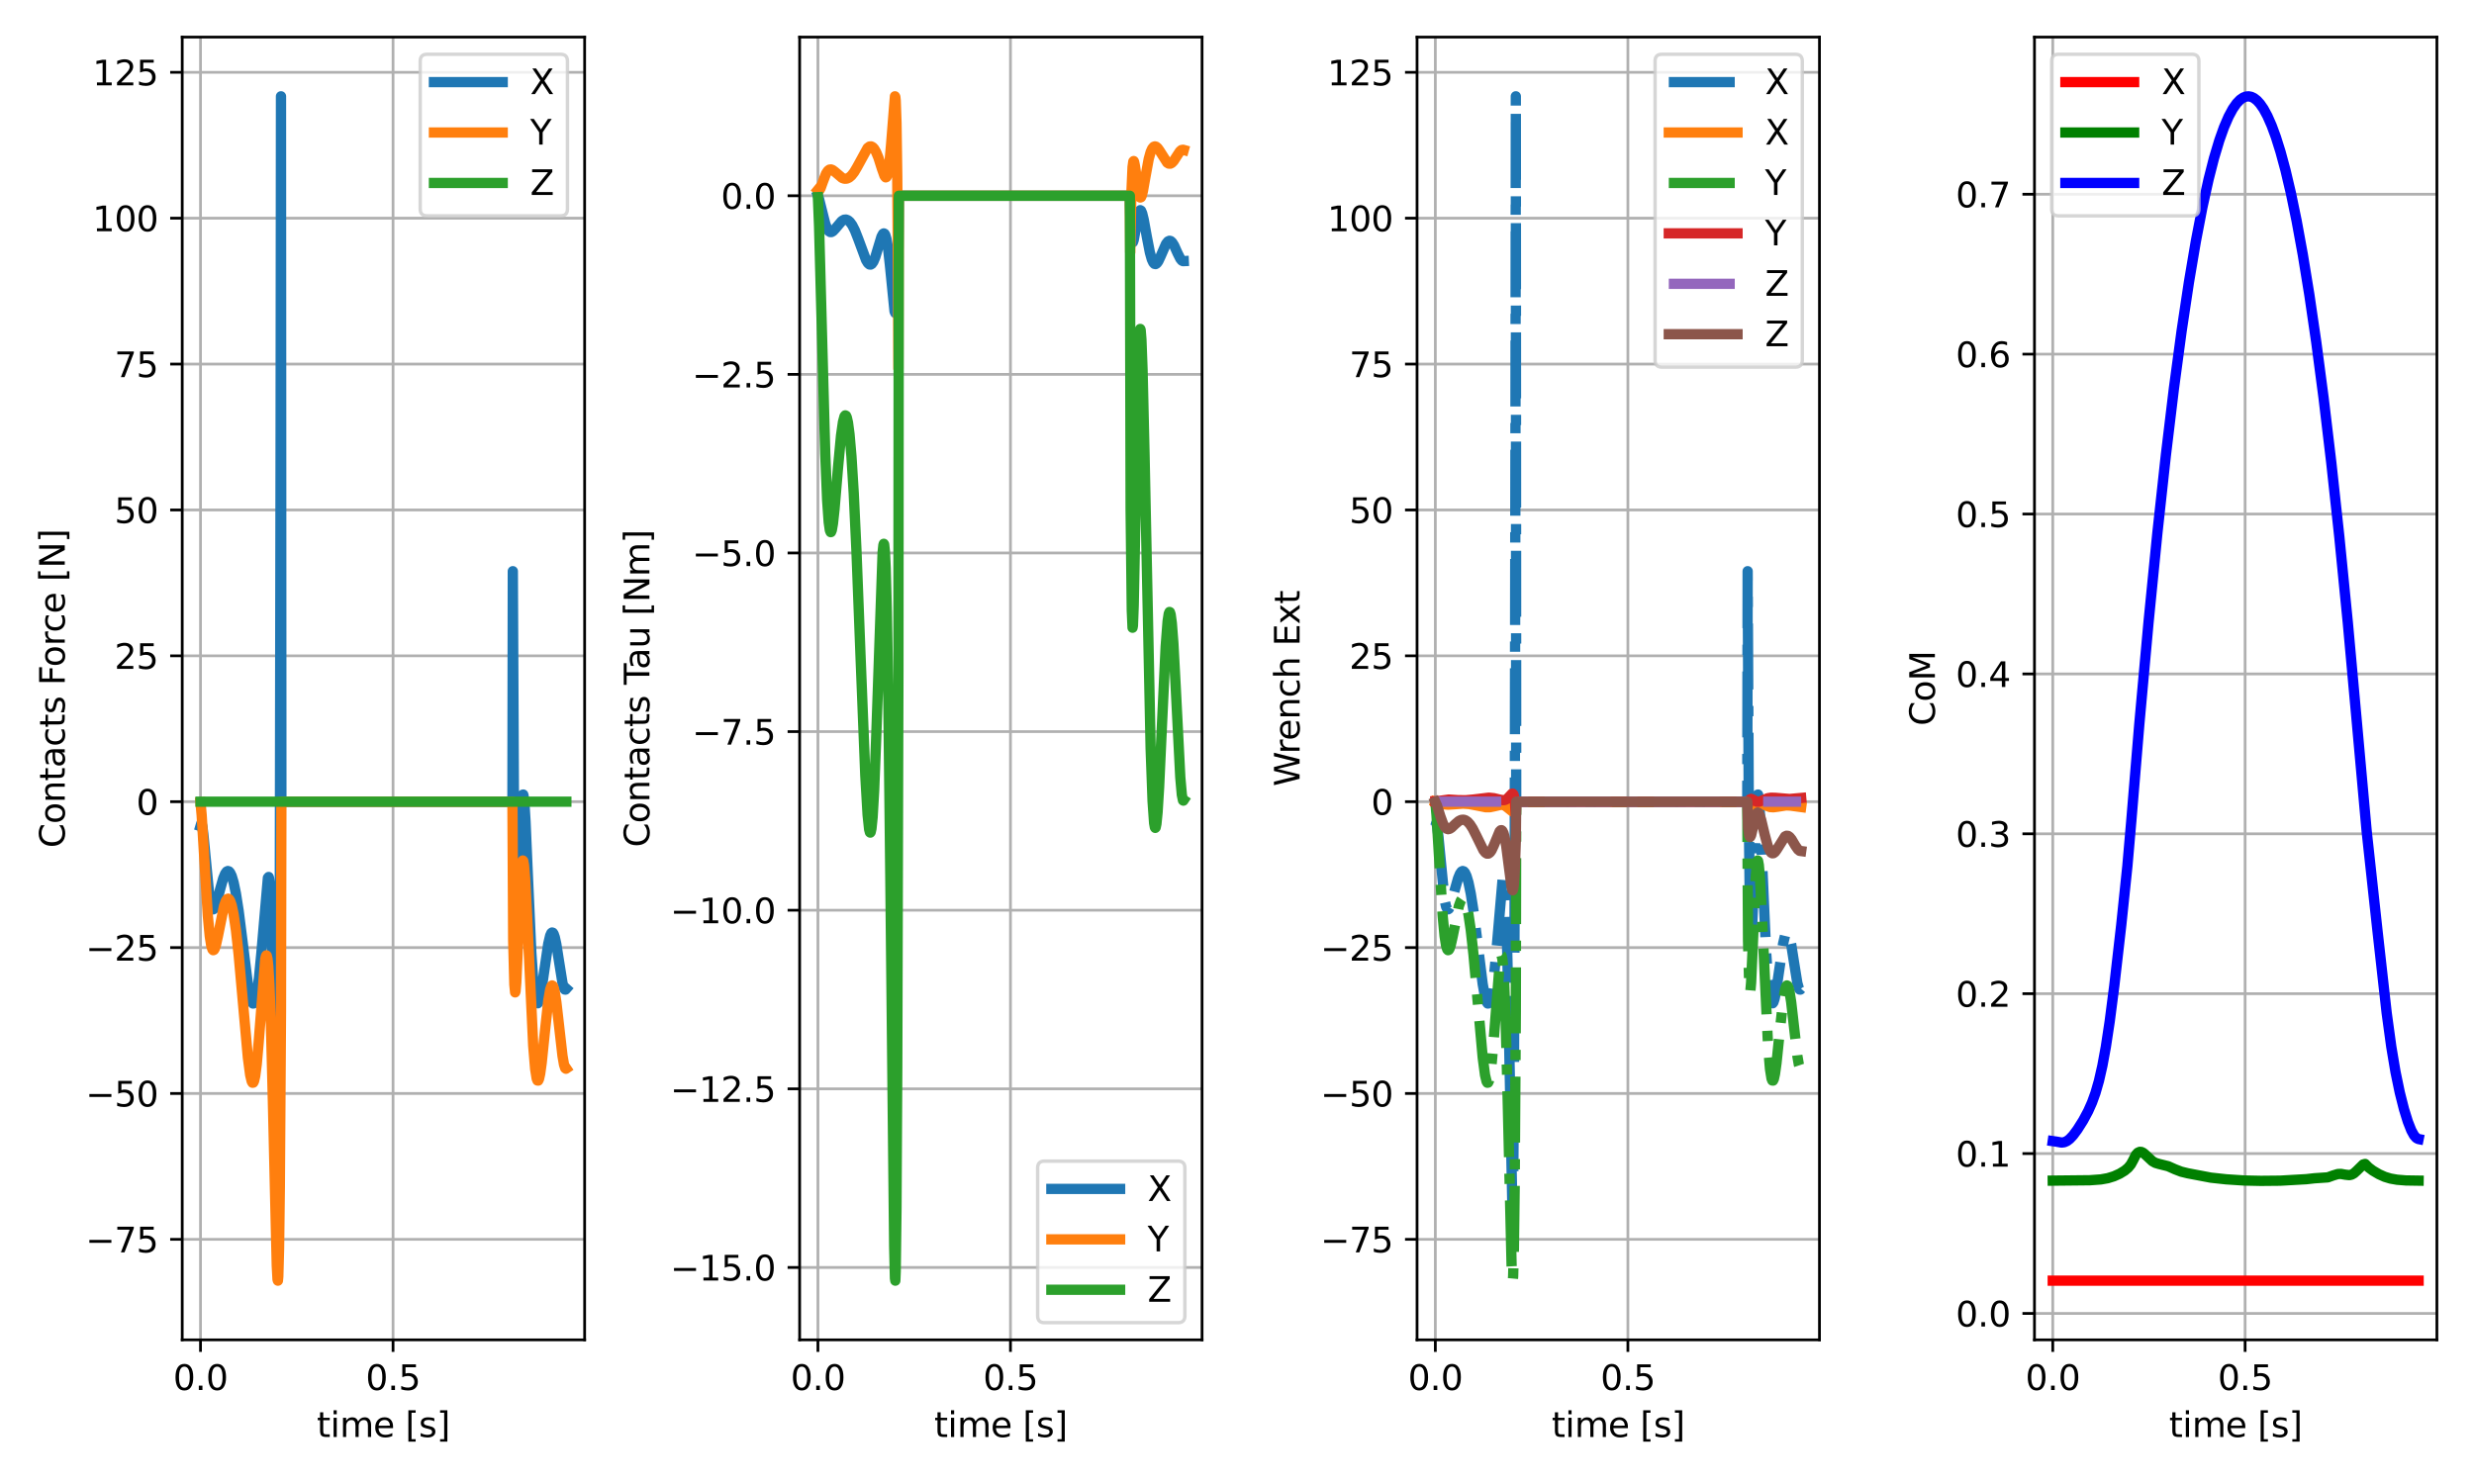 <?xml version="1.0" encoding="utf-8" standalone="no"?>
<!DOCTYPE svg PUBLIC "-//W3C//DTD SVG 1.1//EN"
  "http://www.w3.org/Graphics/SVG/1.1/DTD/svg11.dtd">
<svg xmlns:xlink="http://www.w3.org/1999/xlink" width="720pt" height="432pt" viewBox="0 0 720 432" xmlns="http://www.w3.org/2000/svg" version="1.1">
 <defs>
  <style type="text/css">*{stroke-linejoin: round; stroke-linecap: butt}</style>
 </defs>
 <g id="figure_1">
  <g id="patch_1">
   <path d="M 0 432 
L 720 432 
L 720 0 
L 0 0 
z
" style="fill: #ffffff"/>
  </g>
  <g id="axes_1">
   <g id="patch_2">
    <path d="M 53.03 390.04 
L 170.145 390.04 
L 170.145 10.8 
L 53.03 10.8 
z
" style="fill: #ffffff"/>
   </g>
   <g id="matplotlib.axis_1">
    <g id="xtick_1">
     <g id="line2d_1">
      <path d="M 58.353 390.04 
L 58.353 10.8 
" clip-path="url(#pfe554d40e7)" style="fill: none; stroke: #b0b0b0; stroke-width: 0.8; stroke-linecap: square"/>
     </g>
     <g id="line2d_2">
      <defs>
       <path id="md859452289" d="M 0 0 
L 0 3.5 
" style="stroke: #000000; stroke-width: 0.8"/>
      </defs>
      <g>
       <use xlink:href="#md859452289" x="58.353" y="390.04" style="stroke: #000000; stroke-width: 0.8"/>
      </g>
     </g>
     <g id="text_1">
      <!-- 0.0 -->
      <g transform="translate(50.402 404.638)scale(0.1 -0.1)">
       <defs>
        <path id="DejaVuSans-30" d="M 2034 4250 
Q 1547 4250 1301 3770 
Q 1056 3291 1056 2328 
Q 1056 1369 1301 889 
Q 1547 409 2034 409 
Q 2525 409 2770 889 
Q 3016 1369 3016 2328 
Q 3016 3291 2770 3770 
Q 2525 4250 2034 4250 
z
M 2034 4750 
Q 2819 4750 3233 4129 
Q 3647 3509 3647 2328 
Q 3647 1150 3233 529 
Q 2819 -91 2034 -91 
Q 1250 -91 836 529 
Q 422 1150 422 2328 
Q 422 3509 836 4129 
Q 1250 4750 2034 4750 
z
" transform="scale(0.016)"/>
        <path id="DejaVuSans-2e" d="M 684 794 
L 1344 794 
L 1344 0 
L 684 0 
L 684 794 
z
" transform="scale(0.016)"/>
       </defs>
       <use xlink:href="#DejaVuSans-30"/>
       <use xlink:href="#DejaVuSans-2e" x="63.623"/>
       <use xlink:href="#DejaVuSans-30" x="95.41"/>
      </g>
     </g>
    </g>
    <g id="xtick_2">
     <g id="line2d_3">
      <path d="M 114.389 390.04 
L 114.389 10.8 
" clip-path="url(#pfe554d40e7)" style="fill: none; stroke: #b0b0b0; stroke-width: 0.8; stroke-linecap: square"/>
     </g>
     <g id="line2d_4">
      <g>
       <use xlink:href="#md859452289" x="114.389" y="390.04" style="stroke: #000000; stroke-width: 0.8"/>
      </g>
     </g>
     <g id="text_2">
      <!-- 0.5 -->
      <g transform="translate(106.438 404.638)scale(0.1 -0.1)">
       <defs>
        <path id="DejaVuSans-35" d="M 691 4666 
L 3169 4666 
L 3169 4134 
L 1269 4134 
L 1269 2991 
Q 1406 3038 1543 3061 
Q 1681 3084 1819 3084 
Q 2600 3084 3056 2656 
Q 3513 2228 3513 1497 
Q 3513 744 3044 326 
Q 2575 -91 1722 -91 
Q 1428 -91 1123 -41 
Q 819 9 494 109 
L 494 744 
Q 775 591 1075 516 
Q 1375 441 1709 441 
Q 2250 441 2565 725 
Q 2881 1009 2881 1497 
Q 2881 1984 2565 2268 
Q 2250 2553 1709 2553 
Q 1456 2553 1204 2497 
Q 953 2441 691 2322 
L 691 4666 
z
" transform="scale(0.016)"/>
       </defs>
       <use xlink:href="#DejaVuSans-30"/>
       <use xlink:href="#DejaVuSans-2e" x="63.623"/>
       <use xlink:href="#DejaVuSans-35" x="95.41"/>
      </g>
     </g>
    </g>
    <g id="text_3">
     <!-- time [s] -->
     <g transform="translate(92.196 418.317)scale(0.1 -0.1)">
      <defs>
       <path id="DejaVuSans-74" d="M 1172 4494 
L 1172 3500 
L 2356 3500 
L 2356 3053 
L 1172 3053 
L 1172 1153 
Q 1172 725 1289 603 
Q 1406 481 1766 481 
L 2356 481 
L 2356 0 
L 1766 0 
Q 1100 0 847 248 
Q 594 497 594 1153 
L 594 3053 
L 172 3053 
L 172 3500 
L 594 3500 
L 594 4494 
L 1172 4494 
z
" transform="scale(0.016)"/>
       <path id="DejaVuSans-69" d="M 603 3500 
L 1178 3500 
L 1178 0 
L 603 0 
L 603 3500 
z
M 603 4863 
L 1178 4863 
L 1178 4134 
L 603 4134 
L 603 4863 
z
" transform="scale(0.016)"/>
       <path id="DejaVuSans-6d" d="M 3328 2828 
Q 3544 3216 3844 3400 
Q 4144 3584 4550 3584 
Q 5097 3584 5394 3201 
Q 5691 2819 5691 2113 
L 5691 0 
L 5113 0 
L 5113 2094 
Q 5113 2597 4934 2840 
Q 4756 3084 4391 3084 
Q 3944 3084 3684 2787 
Q 3425 2491 3425 1978 
L 3425 0 
L 2847 0 
L 2847 2094 
Q 2847 2600 2669 2842 
Q 2491 3084 2119 3084 
Q 1678 3084 1418 2786 
Q 1159 2488 1159 1978 
L 1159 0 
L 581 0 
L 581 3500 
L 1159 3500 
L 1159 2956 
Q 1356 3278 1631 3431 
Q 1906 3584 2284 3584 
Q 2666 3584 2933 3390 
Q 3200 3197 3328 2828 
z
" transform="scale(0.016)"/>
       <path id="DejaVuSans-65" d="M 3597 1894 
L 3597 1613 
L 953 1613 
Q 991 1019 1311 708 
Q 1631 397 2203 397 
Q 2534 397 2845 478 
Q 3156 559 3463 722 
L 3463 178 
Q 3153 47 2828 -22 
Q 2503 -91 2169 -91 
Q 1331 -91 842 396 
Q 353 884 353 1716 
Q 353 2575 817 3079 
Q 1281 3584 2069 3584 
Q 2775 3584 3186 3129 
Q 3597 2675 3597 1894 
z
M 3022 2063 
Q 3016 2534 2758 2815 
Q 2500 3097 2075 3097 
Q 1594 3097 1305 2825 
Q 1016 2553 972 2059 
L 3022 2063 
z
" transform="scale(0.016)"/>
       <path id="DejaVuSans-20" transform="scale(0.016)"/>
       <path id="DejaVuSans-5b" d="M 550 4863 
L 1875 4863 
L 1875 4416 
L 1125 4416 
L 1125 -397 
L 1875 -397 
L 1875 -844 
L 550 -844 
L 550 4863 
z
" transform="scale(0.016)"/>
       <path id="DejaVuSans-73" d="M 2834 3397 
L 2834 2853 
Q 2591 2978 2328 3040 
Q 2066 3103 1784 3103 
Q 1356 3103 1142 2972 
Q 928 2841 928 2578 
Q 928 2378 1081 2264 
Q 1234 2150 1697 2047 
L 1894 2003 
Q 2506 1872 2764 1633 
Q 3022 1394 3022 966 
Q 3022 478 2636 193 
Q 2250 -91 1575 -91 
Q 1294 -91 989 -36 
Q 684 19 347 128 
L 347 722 
Q 666 556 975 473 
Q 1284 391 1588 391 
Q 1994 391 2212 530 
Q 2431 669 2431 922 
Q 2431 1156 2273 1281 
Q 2116 1406 1581 1522 
L 1381 1569 
Q 847 1681 609 1914 
Q 372 2147 372 2553 
Q 372 3047 722 3315 
Q 1072 3584 1716 3584 
Q 2034 3584 2315 3537 
Q 2597 3491 2834 3397 
z
" transform="scale(0.016)"/>
       <path id="DejaVuSans-5d" d="M 1947 4863 
L 1947 -844 
L 622 -844 
L 622 -397 
L 1369 -397 
L 1369 4416 
L 622 4416 
L 622 4863 
L 1947 4863 
z
" transform="scale(0.016)"/>
      </defs>
      <use xlink:href="#DejaVuSans-74"/>
      <use xlink:href="#DejaVuSans-69" x="39.209"/>
      <use xlink:href="#DejaVuSans-6d" x="66.992"/>
      <use xlink:href="#DejaVuSans-65" x="164.404"/>
      <use xlink:href="#DejaVuSans-20" x="225.928"/>
      <use xlink:href="#DejaVuSans-5b" x="257.715"/>
      <use xlink:href="#DejaVuSans-73" x="296.729"/>
      <use xlink:href="#DejaVuSans-5d" x="348.828"/>
     </g>
    </g>
   </g>
   <g id="matplotlib.axis_2">
    <g id="ytick_1">
     <g id="line2d_5">
      <path d="M 53.03 360.776 
L 170.145 360.776 
" clip-path="url(#pfe554d40e7)" style="fill: none; stroke: #b0b0b0; stroke-width: 0.8; stroke-linecap: square"/>
     </g>
     <g id="line2d_6">
      <defs>
       <path id="m6901803e04" d="M 0 0 
L -3.5 0 
" style="stroke: #000000; stroke-width: 0.8"/>
      </defs>
      <g>
       <use xlink:href="#m6901803e04" x="53.03" y="360.776" style="stroke: #000000; stroke-width: 0.8"/>
      </g>
     </g>
     <g id="text_4">
      <!-- −75 -->
      <g transform="translate(24.925 364.576)scale(0.1 -0.1)">
       <defs>
        <path id="DejaVuSans-2212" d="M 678 2272 
L 4684 2272 
L 4684 1741 
L 678 1741 
L 678 2272 
z
" transform="scale(0.016)"/>
        <path id="DejaVuSans-37" d="M 525 4666 
L 3525 4666 
L 3525 4397 
L 1831 0 
L 1172 0 
L 2766 4134 
L 525 4134 
L 525 4666 
z
" transform="scale(0.016)"/>
       </defs>
       <use xlink:href="#DejaVuSans-2212"/>
       <use xlink:href="#DejaVuSans-37" x="83.789"/>
       <use xlink:href="#DejaVuSans-35" x="147.412"/>
      </g>
     </g>
    </g>
    <g id="ytick_2">
     <g id="line2d_7">
      <path d="M 53.03 318.311 
L 170.145 318.311 
" clip-path="url(#pfe554d40e7)" style="fill: none; stroke: #b0b0b0; stroke-width: 0.8; stroke-linecap: square"/>
     </g>
     <g id="line2d_8">
      <g>
       <use xlink:href="#m6901803e04" x="53.03" y="318.311" style="stroke: #000000; stroke-width: 0.8"/>
      </g>
     </g>
     <g id="text_5">
      <!-- −50 -->
      <g transform="translate(24.925 322.11)scale(0.1 -0.1)">
       <use xlink:href="#DejaVuSans-2212"/>
       <use xlink:href="#DejaVuSans-35" x="83.789"/>
       <use xlink:href="#DejaVuSans-30" x="147.412"/>
      </g>
     </g>
    </g>
    <g id="ytick_3">
     <g id="line2d_9">
      <path d="M 53.03 275.846 
L 170.145 275.846 
" clip-path="url(#pfe554d40e7)" style="fill: none; stroke: #b0b0b0; stroke-width: 0.8; stroke-linecap: square"/>
     </g>
     <g id="line2d_10">
      <g>
       <use xlink:href="#m6901803e04" x="53.03" y="275.846" style="stroke: #000000; stroke-width: 0.8"/>
      </g>
     </g>
     <g id="text_6">
      <!-- −25 -->
      <g transform="translate(24.925 279.645)scale(0.1 -0.1)">
       <defs>
        <path id="DejaVuSans-32" d="M 1228 531 
L 3431 531 
L 3431 0 
L 469 0 
L 469 531 
Q 828 903 1448 1529 
Q 2069 2156 2228 2338 
Q 2531 2678 2651 2914 
Q 2772 3150 2772 3378 
Q 2772 3750 2511 3984 
Q 2250 4219 1831 4219 
Q 1534 4219 1204 4116 
Q 875 4013 500 3803 
L 500 4441 
Q 881 4594 1212 4672 
Q 1544 4750 1819 4750 
Q 2544 4750 2975 4387 
Q 3406 4025 3406 3419 
Q 3406 3131 3298 2873 
Q 3191 2616 2906 2266 
Q 2828 2175 2409 1742 
Q 1991 1309 1228 531 
z
" transform="scale(0.016)"/>
       </defs>
       <use xlink:href="#DejaVuSans-2212"/>
       <use xlink:href="#DejaVuSans-32" x="83.789"/>
       <use xlink:href="#DejaVuSans-35" x="147.412"/>
      </g>
     </g>
    </g>
    <g id="ytick_4">
     <g id="line2d_11">
      <path d="M 53.03 233.38 
L 170.145 233.38 
" clip-path="url(#pfe554d40e7)" style="fill: none; stroke: #b0b0b0; stroke-width: 0.8; stroke-linecap: square"/>
     </g>
     <g id="line2d_12">
      <g>
       <use xlink:href="#m6901803e04" x="53.03" y="233.38" style="stroke: #000000; stroke-width: 0.8"/>
      </g>
     </g>
     <g id="text_7">
      <!-- 0 -->
      <g transform="translate(39.667 237.18)scale(0.1 -0.1)">
       <use xlink:href="#DejaVuSans-30"/>
      </g>
     </g>
    </g>
    <g id="ytick_5">
     <g id="line2d_13">
      <path d="M 53.03 190.915 
L 170.145 190.915 
" clip-path="url(#pfe554d40e7)" style="fill: none; stroke: #b0b0b0; stroke-width: 0.8; stroke-linecap: square"/>
     </g>
     <g id="line2d_14">
      <g>
       <use xlink:href="#m6901803e04" x="53.03" y="190.915" style="stroke: #000000; stroke-width: 0.8"/>
      </g>
     </g>
     <g id="text_8">
      <!-- 25 -->
      <g transform="translate(33.305 194.714)scale(0.1 -0.1)">
       <use xlink:href="#DejaVuSans-32"/>
       <use xlink:href="#DejaVuSans-35" x="63.623"/>
      </g>
     </g>
    </g>
    <g id="ytick_6">
     <g id="line2d_15">
      <path d="M 53.03 148.45 
L 170.145 148.45 
" clip-path="url(#pfe554d40e7)" style="fill: none; stroke: #b0b0b0; stroke-width: 0.8; stroke-linecap: square"/>
     </g>
     <g id="line2d_16">
      <g>
       <use xlink:href="#m6901803e04" x="53.03" y="148.45" style="stroke: #000000; stroke-width: 0.8"/>
      </g>
     </g>
     <g id="text_9">
      <!-- 50 -->
      <g transform="translate(33.305 152.249)scale(0.1 -0.1)">
       <use xlink:href="#DejaVuSans-35"/>
       <use xlink:href="#DejaVuSans-30" x="63.623"/>
      </g>
     </g>
    </g>
    <g id="ytick_7">
     <g id="line2d_17">
      <path d="M 53.03 105.985 
L 170.145 105.985 
" clip-path="url(#pfe554d40e7)" style="fill: none; stroke: #b0b0b0; stroke-width: 0.8; stroke-linecap: square"/>
     </g>
     <g id="line2d_18">
      <g>
       <use xlink:href="#m6901803e04" x="53.03" y="105.985" style="stroke: #000000; stroke-width: 0.8"/>
      </g>
     </g>
     <g id="text_10">
      <!-- 75 -->
      <g transform="translate(33.305 109.784)scale(0.1 -0.1)">
       <use xlink:href="#DejaVuSans-37"/>
       <use xlink:href="#DejaVuSans-35" x="63.623"/>
      </g>
     </g>
    </g>
    <g id="ytick_8">
     <g id="line2d_19">
      <path d="M 53.03 63.519 
L 170.145 63.519 
" clip-path="url(#pfe554d40e7)" style="fill: none; stroke: #b0b0b0; stroke-width: 0.8; stroke-linecap: square"/>
     </g>
     <g id="line2d_20">
      <g>
       <use xlink:href="#m6901803e04" x="53.03" y="63.519" style="stroke: #000000; stroke-width: 0.8"/>
      </g>
     </g>
     <g id="text_11">
      <!-- 100 -->
      <g transform="translate(26.942 67.318)scale(0.1 -0.1)">
       <defs>
        <path id="DejaVuSans-31" d="M 794 531 
L 1825 531 
L 1825 4091 
L 703 3866 
L 703 4441 
L 1819 4666 
L 2450 4666 
L 2450 531 
L 3481 531 
L 3481 0 
L 794 0 
L 794 531 
z
" transform="scale(0.016)"/>
       </defs>
       <use xlink:href="#DejaVuSans-31"/>
       <use xlink:href="#DejaVuSans-30" x="63.623"/>
       <use xlink:href="#DejaVuSans-30" x="127.246"/>
      </g>
     </g>
    </g>
    <g id="ytick_9">
     <g id="line2d_21">
      <path d="M 53.03 21.054 
L 170.145 21.054 
" clip-path="url(#pfe554d40e7)" style="fill: none; stroke: #b0b0b0; stroke-width: 0.8; stroke-linecap: square"/>
     </g>
     <g id="line2d_22">
      <g>
       <use xlink:href="#m6901803e04" x="53.03" y="21.054" style="stroke: #000000; stroke-width: 0.8"/>
      </g>
     </g>
     <g id="text_12">
      <!-- 125 -->
      <g transform="translate(26.942 24.853)scale(0.1 -0.1)">
       <use xlink:href="#DejaVuSans-31"/>
       <use xlink:href="#DejaVuSans-32" x="63.623"/>
       <use xlink:href="#DejaVuSans-35" x="127.246"/>
      </g>
     </g>
    </g>
    <g id="text_13">
     <!-- Contacts Force [N] -->
     <g transform="translate(18.846 246.821)rotate(-90)scale(0.1 -0.1)">
      <defs>
       <path id="DejaVuSans-43" d="M 4122 4306 
L 4122 3641 
Q 3803 3938 3442 4084 
Q 3081 4231 2675 4231 
Q 1875 4231 1450 3742 
Q 1025 3253 1025 2328 
Q 1025 1406 1450 917 
Q 1875 428 2675 428 
Q 3081 428 3442 575 
Q 3803 722 4122 1019 
L 4122 359 
Q 3791 134 3420 21 
Q 3050 -91 2638 -91 
Q 1578 -91 968 557 
Q 359 1206 359 2328 
Q 359 3453 968 4101 
Q 1578 4750 2638 4750 
Q 3056 4750 3426 4639 
Q 3797 4528 4122 4306 
z
" transform="scale(0.016)"/>
       <path id="DejaVuSans-6f" d="M 1959 3097 
Q 1497 3097 1228 2736 
Q 959 2375 959 1747 
Q 959 1119 1226 758 
Q 1494 397 1959 397 
Q 2419 397 2687 759 
Q 2956 1122 2956 1747 
Q 2956 2369 2687 2733 
Q 2419 3097 1959 3097 
z
M 1959 3584 
Q 2709 3584 3137 3096 
Q 3566 2609 3566 1747 
Q 3566 888 3137 398 
Q 2709 -91 1959 -91 
Q 1206 -91 779 398 
Q 353 888 353 1747 
Q 353 2609 779 3096 
Q 1206 3584 1959 3584 
z
" transform="scale(0.016)"/>
       <path id="DejaVuSans-6e" d="M 3513 2113 
L 3513 0 
L 2938 0 
L 2938 2094 
Q 2938 2591 2744 2837 
Q 2550 3084 2163 3084 
Q 1697 3084 1428 2787 
Q 1159 2491 1159 1978 
L 1159 0 
L 581 0 
L 581 3500 
L 1159 3500 
L 1159 2956 
Q 1366 3272 1645 3428 
Q 1925 3584 2291 3584 
Q 2894 3584 3203 3211 
Q 3513 2838 3513 2113 
z
" transform="scale(0.016)"/>
       <path id="DejaVuSans-61" d="M 2194 1759 
Q 1497 1759 1228 1600 
Q 959 1441 959 1056 
Q 959 750 1161 570 
Q 1363 391 1709 391 
Q 2188 391 2477 730 
Q 2766 1069 2766 1631 
L 2766 1759 
L 2194 1759 
z
M 3341 1997 
L 3341 0 
L 2766 0 
L 2766 531 
Q 2569 213 2275 61 
Q 1981 -91 1556 -91 
Q 1019 -91 701 211 
Q 384 513 384 1019 
Q 384 1609 779 1909 
Q 1175 2209 1959 2209 
L 2766 2209 
L 2766 2266 
Q 2766 2663 2505 2880 
Q 2244 3097 1772 3097 
Q 1472 3097 1187 3025 
Q 903 2953 641 2809 
L 641 3341 
Q 956 3463 1253 3523 
Q 1550 3584 1831 3584 
Q 2591 3584 2966 3190 
Q 3341 2797 3341 1997 
z
" transform="scale(0.016)"/>
       <path id="DejaVuSans-63" d="M 3122 3366 
L 3122 2828 
Q 2878 2963 2633 3030 
Q 2388 3097 2138 3097 
Q 1578 3097 1268 2742 
Q 959 2388 959 1747 
Q 959 1106 1268 751 
Q 1578 397 2138 397 
Q 2388 397 2633 464 
Q 2878 531 3122 666 
L 3122 134 
Q 2881 22 2623 -34 
Q 2366 -91 2075 -91 
Q 1284 -91 818 406 
Q 353 903 353 1747 
Q 353 2603 823 3093 
Q 1294 3584 2113 3584 
Q 2378 3584 2631 3529 
Q 2884 3475 3122 3366 
z
" transform="scale(0.016)"/>
       <path id="DejaVuSans-46" d="M 628 4666 
L 3309 4666 
L 3309 4134 
L 1259 4134 
L 1259 2759 
L 3109 2759 
L 3109 2228 
L 1259 2228 
L 1259 0 
L 628 0 
L 628 4666 
z
" transform="scale(0.016)"/>
       <path id="DejaVuSans-72" d="M 2631 2963 
Q 2534 3019 2420 3045 
Q 2306 3072 2169 3072 
Q 1681 3072 1420 2755 
Q 1159 2438 1159 1844 
L 1159 0 
L 581 0 
L 581 3500 
L 1159 3500 
L 1159 2956 
Q 1341 3275 1631 3429 
Q 1922 3584 2338 3584 
Q 2397 3584 2469 3576 
Q 2541 3569 2628 3553 
L 2631 2963 
z
" transform="scale(0.016)"/>
       <path id="DejaVuSans-4e" d="M 628 4666 
L 1478 4666 
L 3547 763 
L 3547 4666 
L 4159 4666 
L 4159 0 
L 3309 0 
L 1241 3903 
L 1241 0 
L 628 0 
L 628 4666 
z
" transform="scale(0.016)"/>
      </defs>
      <use xlink:href="#DejaVuSans-43"/>
      <use xlink:href="#DejaVuSans-6f" x="69.824"/>
      <use xlink:href="#DejaVuSans-6e" x="131.006"/>
      <use xlink:href="#DejaVuSans-74" x="194.385"/>
      <use xlink:href="#DejaVuSans-61" x="233.594"/>
      <use xlink:href="#DejaVuSans-63" x="294.873"/>
      <use xlink:href="#DejaVuSans-74" x="349.854"/>
      <use xlink:href="#DejaVuSans-73" x="389.062"/>
      <use xlink:href="#DejaVuSans-20" x="441.162"/>
      <use xlink:href="#DejaVuSans-46" x="472.949"/>
      <use xlink:href="#DejaVuSans-6f" x="526.844"/>
      <use xlink:href="#DejaVuSans-72" x="588.025"/>
      <use xlink:href="#DejaVuSans-63" x="626.889"/>
      <use xlink:href="#DejaVuSans-65" x="681.869"/>
      <use xlink:href="#DejaVuSans-20" x="743.393"/>
      <use xlink:href="#DejaVuSans-5b" x="775.18"/>
      <use xlink:href="#DejaVuSans-4e" x="814.193"/>
      <use xlink:href="#DejaVuSans-5d" x="888.998"/>
     </g>
    </g>
   </g>
   <g id="line2d_23">
    <path d="M 58.353 240.472 
L 58.578 239.718 
L 58.69 239.796 
L 58.914 240.721 
L 59.25 243.558 
L 61.043 261.996 
L 61.491 263.96 
L 61.828 264.617 
L 62.052 264.717 
L 62.276 264.581 
L 62.612 264.007 
L 63.06 262.726 
L 64.069 258.853 
L 64.966 255.688 
L 65.526 254.334 
L 65.974 253.717 
L 66.311 253.557 
L 66.647 253.667 
L 66.983 254.055 
L 67.431 255.006 
L 67.992 256.89 
L 68.664 260.132 
L 69.449 265.14 
L 70.569 273.992 
L 72.138 286.484 
L 72.811 290.202 
L 73.259 291.663 
L 73.595 292.122 
L 73.819 292.102 
L 74.043 291.814 
L 74.38 290.872 
L 74.828 288.672 
L 75.388 284.473 
L 76.061 277.514 
L 77.966 255.549 
L 78.19 255.293 
L 78.302 255.637 
L 78.526 257.436 
L 78.863 263.344 
L 79.199 273.621 
L 79.647 294.269 
L 80.768 351.609 
L 80.88 350.828 
L 80.992 346.238 
L 81.216 319.799 
L 81.44 256.093 
L 81.664 128.486 
L 81.776 28.038 
L 81.888 233.38 
L 149.132 233.38 
L 149.244 166.278 
L 149.58 236.634 
L 149.916 267.526 
L 150.14 274.121 
L 150.252 274.636 
L 150.364 273.8 
L 150.588 269.277 
L 151.933 232.8 
L 152.157 231.335 
L 152.27 231.297 
L 152.382 231.699 
L 152.606 233.71 
L 152.942 239.146 
L 153.614 254.711 
L 154.623 277.163 
L 155.183 285.36 
L 155.632 289.452 
L 156.08 291.591 
L 156.304 292.016 
L 156.528 292.057 
L 156.752 291.753 
L 157.089 290.727 
L 157.537 288.497 
L 158.321 283.132 
L 159.554 274.737 
L 160.115 272.368 
L 160.451 271.632 
L 160.675 271.456 
L 160.899 271.536 
L 161.123 271.87 
L 161.459 272.829 
L 161.908 274.867 
L 162.692 279.849 
L 163.701 286.156 
L 164.149 287.725 
L 164.373 288.054 
L 164.597 288.072 
L 164.822 287.819 
L 164.822 287.819 
" clip-path="url(#pfe554d40e7)" style="fill: none; stroke: #1f77b4; stroke-width: 3; stroke-linecap: square"/>
   </g>
   <g id="line2d_24">
    <path d="M 58.353 233.556 
L 58.69 237.317 
L 59.362 248.357 
L 60.483 266.562 
L 61.043 272.513 
L 61.491 275.334 
L 61.828 276.374 
L 62.052 276.607 
L 62.276 276.513 
L 62.5 276.134 
L 62.836 275.123 
L 63.397 272.614 
L 65.19 263.777 
L 65.75 262.213 
L 66.086 261.725 
L 66.423 261.605 
L 66.647 261.736 
L 66.983 262.257 
L 67.431 263.565 
L 67.992 266.184 
L 68.664 270.734 
L 69.449 277.809 
L 70.569 290.324 
L 72.138 307.858 
L 72.811 312.95 
L 73.259 314.809 
L 73.483 315.184 
L 73.707 315.157 
L 73.931 314.712 
L 74.268 313.244 
L 74.716 309.823 
L 75.276 303.478 
L 77.181 279.234 
L 77.406 278.268 
L 77.518 278.11 
L 77.63 278.193 
L 77.854 279.154 
L 78.078 281.274 
L 78.414 286.838 
L 78.863 298.921 
L 79.423 320.809 
L 80.544 368.376 
L 80.768 372.493 
L 80.88 372.802 
L 80.992 371.596 
L 81.216 363.43 
L 81.44 345.433 
L 81.776 294.493 
L 81.888 233.38 
L 149.132 233.38 
L 149.356 273.762 
L 149.692 286.635 
L 149.916 288.89 
L 150.028 288.618 
L 150.252 286.025 
L 150.701 276.043 
L 151.597 255.225 
L 151.933 251.332 
L 152.157 250.495 
L 152.27 250.607 
L 152.494 251.828 
L 152.83 255.796 
L 153.39 266.372 
L 155.183 304.422 
L 155.744 311.18 
L 156.192 313.982 
L 156.416 314.537 
L 156.64 314.564 
L 156.864 314.104 
L 157.201 312.603 
L 157.649 309.385 
L 158.546 300.649 
L 159.554 291.335 
L 160.115 288.082 
L 160.451 287.091 
L 160.675 286.867 
L 160.899 286.999 
L 161.123 287.484 
L 161.459 288.838 
L 161.908 291.676 
L 162.692 298.529 
L 163.701 307.363 
L 164.149 309.934 
L 164.485 310.942 
L 164.71 311.111 
L 164.822 311.036 
L 164.822 311.036 
" clip-path="url(#pfe554d40e7)" style="fill: none; stroke: #ff7f0e; stroke-width: 3; stroke-linecap: square"/>
   </g>
   <g id="line2d_25">
    <path d="M 58.353 233.38 
L 164.822 233.38 
L 164.822 233.38 
" clip-path="url(#pfe554d40e7)" style="fill: none; stroke: #2ca02c; stroke-width: 3; stroke-linecap: square"/>
   </g>
   <g id="patch_3">
    <path d="M 53.03 390.04 
L 53.03 10.8 
" style="fill: none; stroke: #000000; stroke-width: 0.8; stroke-linejoin: miter; stroke-linecap: square"/>
   </g>
   <g id="patch_4">
    <path d="M 170.145 390.04 
L 170.145 10.8 
" style="fill: none; stroke: #000000; stroke-width: 0.8; stroke-linejoin: miter; stroke-linecap: square"/>
   </g>
   <g id="patch_5">
    <path d="M 53.03 390.04 
L 170.145 390.04 
" style="fill: none; stroke: #000000; stroke-width: 0.8; stroke-linejoin: miter; stroke-linecap: square"/>
   </g>
   <g id="patch_6">
    <path d="M 53.03 10.8 
L 170.145 10.8 
" style="fill: none; stroke: #000000; stroke-width: 0.8; stroke-linejoin: miter; stroke-linecap: square"/>
   </g>
   <g id="legend_1">
    <g id="patch_7">
     <path d="M 124.295 62.834 
L 163.145 62.834 
Q 165.145 62.834 165.145 60.834 
L 165.145 17.8 
Q 165.145 15.8 163.145 15.8 
L 124.295 15.8 
Q 122.295 15.8 122.295 17.8 
L 122.295 60.834 
Q 122.295 62.834 124.295 62.834 
z
" style="fill: #ffffff; opacity: 0.8; stroke: #cccccc; stroke-linejoin: miter"/>
    </g>
    <g id="line2d_26">
     <path d="M 126.295 23.898 
L 136.295 23.898 
L 146.295 23.898 
" style="fill: none; stroke: #1f77b4; stroke-width: 3; stroke-linecap: square"/>
    </g>
    <g id="text_14">
     <!-- X -->
     <g transform="translate(154.295 27.398)scale(0.1 -0.1)">
      <defs>
       <path id="DejaVuSans-58" d="M 403 4666 
L 1081 4666 
L 2241 2931 
L 3406 4666 
L 4084 4666 
L 2584 2425 
L 4184 0 
L 3506 0 
L 2194 1984 
L 872 0 
L 191 0 
L 1856 2491 
L 403 4666 
z
" transform="scale(0.016)"/>
      </defs>
      <use xlink:href="#DejaVuSans-58"/>
     </g>
    </g>
    <g id="line2d_27">
     <path d="M 126.295 38.577 
L 136.295 38.577 
L 146.295 38.577 
" style="fill: none; stroke: #ff7f0e; stroke-width: 3; stroke-linecap: square"/>
    </g>
    <g id="text_15">
     <!-- Y -->
     <g transform="translate(154.295 42.077)scale(0.1 -0.1)">
      <defs>
       <path id="DejaVuSans-59" d="M -13 4666 
L 666 4666 
L 1959 2747 
L 3244 4666 
L 3922 4666 
L 2272 2222 
L 2272 0 
L 1638 0 
L 1638 2222 
L -13 4666 
z
" transform="scale(0.016)"/>
      </defs>
      <use xlink:href="#DejaVuSans-59"/>
     </g>
    </g>
    <g id="line2d_28">
     <path d="M 126.295 53.255 
L 136.295 53.255 
L 146.295 53.255 
" style="fill: none; stroke: #2ca02c; stroke-width: 3; stroke-linecap: square"/>
    </g>
    <g id="text_16">
     <!-- Z -->
     <g transform="translate(154.295 56.755)scale(0.1 -0.1)">
      <defs>
       <path id="DejaVuSans-5a" d="M 359 4666 
L 4025 4666 
L 4025 4184 
L 1075 531 
L 4097 531 
L 4097 0 
L 288 0 
L 288 481 
L 3238 4134 
L 359 4134 
L 359 4666 
z
" transform="scale(0.016)"/>
      </defs>
      <use xlink:href="#DejaVuSans-5a"/>
     </g>
    </g>
   </g>
  </g>
  <g id="axes_2">
   <g id="patch_8">
    <path d="M 232.715 390.04 
L 349.83 390.04 
L 349.83 10.8 
L 232.715 10.8 
z
" style="fill: #ffffff"/>
   </g>
   <g id="matplotlib.axis_3">
    <g id="xtick_3">
     <g id="line2d_29">
      <path d="M 238.038 390.04 
L 238.038 10.8 
" clip-path="url(#p58958aa096)" style="fill: none; stroke: #b0b0b0; stroke-width: 0.8; stroke-linecap: square"/>
     </g>
     <g id="line2d_30">
      <g>
       <use xlink:href="#md859452289" x="238.038" y="390.04" style="stroke: #000000; stroke-width: 0.8"/>
      </g>
     </g>
     <g id="text_17">
      <!-- 0.0 -->
      <g transform="translate(230.087 404.638)scale(0.1 -0.1)">
       <use xlink:href="#DejaVuSans-30"/>
       <use xlink:href="#DejaVuSans-2e" x="63.623"/>
       <use xlink:href="#DejaVuSans-30" x="95.41"/>
      </g>
     </g>
    </g>
    <g id="xtick_4">
     <g id="line2d_31">
      <path d="M 294.074 390.04 
L 294.074 10.8 
" clip-path="url(#p58958aa096)" style="fill: none; stroke: #b0b0b0; stroke-width: 0.8; stroke-linecap: square"/>
     </g>
     <g id="line2d_32">
      <g>
       <use xlink:href="#md859452289" x="294.074" y="390.04" style="stroke: #000000; stroke-width: 0.8"/>
      </g>
     </g>
     <g id="text_18">
      <!-- 0.5 -->
      <g transform="translate(286.123 404.638)scale(0.1 -0.1)">
       <use xlink:href="#DejaVuSans-30"/>
       <use xlink:href="#DejaVuSans-2e" x="63.623"/>
       <use xlink:href="#DejaVuSans-35" x="95.41"/>
      </g>
     </g>
    </g>
    <g id="text_19">
     <!-- time [s] -->
     <g transform="translate(271.881 418.317)scale(0.1 -0.1)">
      <use xlink:href="#DejaVuSans-74"/>
      <use xlink:href="#DejaVuSans-69" x="39.209"/>
      <use xlink:href="#DejaVuSans-6d" x="66.992"/>
      <use xlink:href="#DejaVuSans-65" x="164.404"/>
      <use xlink:href="#DejaVuSans-20" x="225.928"/>
      <use xlink:href="#DejaVuSans-5b" x="257.715"/>
      <use xlink:href="#DejaVuSans-73" x="296.729"/>
      <use xlink:href="#DejaVuSans-5d" x="348.828"/>
     </g>
    </g>
   </g>
   <g id="matplotlib.axis_4">
    <g id="ytick_10">
     <g id="line2d_33">
      <path d="M 232.715 368.96 
L 349.83 368.96 
" clip-path="url(#p58958aa096)" style="fill: none; stroke: #b0b0b0; stroke-width: 0.8; stroke-linecap: square"/>
     </g>
     <g id="line2d_34">
      <g>
       <use xlink:href="#m6901803e04" x="232.715" y="368.96" style="stroke: #000000; stroke-width: 0.8"/>
      </g>
     </g>
     <g id="text_20">
      <!-- −15.0 -->
      <g transform="translate(195.07 372.759)scale(0.1 -0.1)">
       <use xlink:href="#DejaVuSans-2212"/>
       <use xlink:href="#DejaVuSans-31" x="83.789"/>
       <use xlink:href="#DejaVuSans-35" x="147.412"/>
       <use xlink:href="#DejaVuSans-2e" x="211.035"/>
       <use xlink:href="#DejaVuSans-30" x="242.822"/>
      </g>
     </g>
    </g>
    <g id="ytick_11">
     <g id="line2d_35">
      <path d="M 232.715 316.965 
L 349.83 316.965 
" clip-path="url(#p58958aa096)" style="fill: none; stroke: #b0b0b0; stroke-width: 0.8; stroke-linecap: square"/>
     </g>
     <g id="line2d_36">
      <g>
       <use xlink:href="#m6901803e04" x="232.715" y="316.965" style="stroke: #000000; stroke-width: 0.8"/>
      </g>
     </g>
     <g id="text_21">
      <!-- −12.5 -->
      <g transform="translate(195.07 320.764)scale(0.1 -0.1)">
       <use xlink:href="#DejaVuSans-2212"/>
       <use xlink:href="#DejaVuSans-31" x="83.789"/>
       <use xlink:href="#DejaVuSans-32" x="147.412"/>
       <use xlink:href="#DejaVuSans-2e" x="211.035"/>
       <use xlink:href="#DejaVuSans-35" x="242.822"/>
      </g>
     </g>
    </g>
    <g id="ytick_12">
     <g id="line2d_37">
      <path d="M 232.715 264.97 
L 349.83 264.97 
" clip-path="url(#p58958aa096)" style="fill: none; stroke: #b0b0b0; stroke-width: 0.8; stroke-linecap: square"/>
     </g>
     <g id="line2d_38">
      <g>
       <use xlink:href="#m6901803e04" x="232.715" y="264.97" style="stroke: #000000; stroke-width: 0.8"/>
      </g>
     </g>
     <g id="text_22">
      <!-- −10.0 -->
      <g transform="translate(195.07 268.769)scale(0.1 -0.1)">
       <use xlink:href="#DejaVuSans-2212"/>
       <use xlink:href="#DejaVuSans-31" x="83.789"/>
       <use xlink:href="#DejaVuSans-30" x="147.412"/>
       <use xlink:href="#DejaVuSans-2e" x="211.035"/>
       <use xlink:href="#DejaVuSans-30" x="242.822"/>
      </g>
     </g>
    </g>
    <g id="ytick_13">
     <g id="line2d_39">
      <path d="M 232.715 212.975 
L 349.83 212.975 
" clip-path="url(#p58958aa096)" style="fill: none; stroke: #b0b0b0; stroke-width: 0.8; stroke-linecap: square"/>
     </g>
     <g id="line2d_40">
      <g>
       <use xlink:href="#m6901803e04" x="232.715" y="212.975" style="stroke: #000000; stroke-width: 0.8"/>
      </g>
     </g>
     <g id="text_23">
      <!-- −7.5 -->
      <g transform="translate(201.432 216.774)scale(0.1 -0.1)">
       <use xlink:href="#DejaVuSans-2212"/>
       <use xlink:href="#DejaVuSans-37" x="83.789"/>
       <use xlink:href="#DejaVuSans-2e" x="147.412"/>
       <use xlink:href="#DejaVuSans-35" x="179.199"/>
      </g>
     </g>
    </g>
    <g id="ytick_14">
     <g id="line2d_41">
      <path d="M 232.715 160.98 
L 349.83 160.98 
" clip-path="url(#p58958aa096)" style="fill: none; stroke: #b0b0b0; stroke-width: 0.8; stroke-linecap: square"/>
     </g>
     <g id="line2d_42">
      <g>
       <use xlink:href="#m6901803e04" x="232.715" y="160.98" style="stroke: #000000; stroke-width: 0.8"/>
      </g>
     </g>
     <g id="text_24">
      <!-- −5.0 -->
      <g transform="translate(201.432 164.779)scale(0.1 -0.1)">
       <use xlink:href="#DejaVuSans-2212"/>
       <use xlink:href="#DejaVuSans-35" x="83.789"/>
       <use xlink:href="#DejaVuSans-2e" x="147.412"/>
       <use xlink:href="#DejaVuSans-30" x="179.199"/>
      </g>
     </g>
    </g>
    <g id="ytick_15">
     <g id="line2d_43">
      <path d="M 232.715 108.985 
L 349.83 108.985 
" clip-path="url(#p58958aa096)" style="fill: none; stroke: #b0b0b0; stroke-width: 0.8; stroke-linecap: square"/>
     </g>
     <g id="line2d_44">
      <g>
       <use xlink:href="#m6901803e04" x="232.715" y="108.985" style="stroke: #000000; stroke-width: 0.8"/>
      </g>
     </g>
     <g id="text_25">
      <!-- −2.5 -->
      <g transform="translate(201.432 112.784)scale(0.1 -0.1)">
       <use xlink:href="#DejaVuSans-2212"/>
       <use xlink:href="#DejaVuSans-32" x="83.789"/>
       <use xlink:href="#DejaVuSans-2e" x="147.412"/>
       <use xlink:href="#DejaVuSans-35" x="179.199"/>
      </g>
     </g>
    </g>
    <g id="ytick_16">
     <g id="line2d_45">
      <path d="M 232.715 56.99 
L 349.83 56.99 
" clip-path="url(#p58958aa096)" style="fill: none; stroke: #b0b0b0; stroke-width: 0.8; stroke-linecap: square"/>
     </g>
     <g id="line2d_46">
      <g>
       <use xlink:href="#m6901803e04" x="232.715" y="56.99" style="stroke: #000000; stroke-width: 0.8"/>
      </g>
     </g>
     <g id="text_26">
      <!-- 0.0 -->
      <g transform="translate(209.812 60.789)scale(0.1 -0.1)">
       <use xlink:href="#DejaVuSans-30"/>
       <use xlink:href="#DejaVuSans-2e" x="63.623"/>
       <use xlink:href="#DejaVuSans-30" x="95.41"/>
      </g>
     </g>
    </g>
    <g id="text_27">
     <!-- Contacts Tau [Nm] -->
     <g transform="translate(188.99 246.63)rotate(-90)scale(0.1 -0.1)">
      <defs>
       <path id="DejaVuSans-54" d="M -19 4666 
L 3928 4666 
L 3928 4134 
L 2272 4134 
L 2272 0 
L 1638 0 
L 1638 4134 
L -19 4134 
L -19 4666 
z
" transform="scale(0.016)"/>
       <path id="DejaVuSans-75" d="M 544 1381 
L 544 3500 
L 1119 3500 
L 1119 1403 
Q 1119 906 1312 657 
Q 1506 409 1894 409 
Q 2359 409 2629 706 
Q 2900 1003 2900 1516 
L 2900 3500 
L 3475 3500 
L 3475 0 
L 2900 0 
L 2900 538 
Q 2691 219 2414 64 
Q 2138 -91 1772 -91 
Q 1169 -91 856 284 
Q 544 659 544 1381 
z
M 1991 3584 
L 1991 3584 
z
" transform="scale(0.016)"/>
      </defs>
      <use xlink:href="#DejaVuSans-43"/>
      <use xlink:href="#DejaVuSans-6f" x="69.824"/>
      <use xlink:href="#DejaVuSans-6e" x="131.006"/>
      <use xlink:href="#DejaVuSans-74" x="194.385"/>
      <use xlink:href="#DejaVuSans-61" x="233.594"/>
      <use xlink:href="#DejaVuSans-63" x="294.873"/>
      <use xlink:href="#DejaVuSans-74" x="349.854"/>
      <use xlink:href="#DejaVuSans-73" x="389.062"/>
      <use xlink:href="#DejaVuSans-20" x="441.162"/>
      <use xlink:href="#DejaVuSans-54" x="472.949"/>
      <use xlink:href="#DejaVuSans-61" x="517.533"/>
      <use xlink:href="#DejaVuSans-75" x="578.812"/>
      <use xlink:href="#DejaVuSans-20" x="642.191"/>
      <use xlink:href="#DejaVuSans-5b" x="673.979"/>
      <use xlink:href="#DejaVuSans-4e" x="712.992"/>
      <use xlink:href="#DejaVuSans-6d" x="787.797"/>
      <use xlink:href="#DejaVuSans-5d" x="885.209"/>
     </g>
    </g>
   </g>
   <g id="line2d_47">
    <path d="M 238.038 57.033 
L 238.375 57.954 
L 239.047 60.658 
L 240.168 65.116 
L 240.728 66.573 
L 241.176 67.264 
L 241.625 67.558 
L 241.961 67.553 
L 242.409 67.307 
L 243.082 66.598 
L 244.987 64.34 
L 245.659 63.961 
L 246.22 63.913 
L 246.78 64.126 
L 247.34 64.606 
L 248.013 65.535 
L 248.797 67.075 
L 249.806 69.651 
L 252.047 75.708 
L 252.608 76.621 
L 253.056 76.989 
L 253.392 77.016 
L 253.728 76.813 
L 254.177 76.178 
L 254.737 74.836 
L 255.522 72.226 
L 256.53 68.903 
L 256.979 68.076 
L 257.203 67.944 
L 257.427 68.048 
L 257.651 68.422 
L 257.987 69.546 
L 258.435 72.179 
L 258.996 77.208 
L 260.341 90.676 
L 260.565 91.132 
L 260.677 90.837 
L 260.901 88.837 
L 261.125 84.43 
L 261.461 71.956 
L 261.573 56.99 
L 328.817 56.99 
L 329.041 66.879 
L 329.377 70.031 
L 329.601 70.584 
L 329.713 70.517 
L 329.937 69.882 
L 330.386 67.438 
L 331.282 62.34 
L 331.618 61.386 
L 331.842 61.181 
L 332.067 61.319 
L 332.403 62.095 
L 332.851 63.924 
L 333.748 68.88 
L 334.644 73.489 
L 335.205 75.485 
L 335.653 76.456 
L 335.989 76.813 
L 336.325 76.871 
L 336.662 76.66 
L 337.11 76.033 
L 337.782 74.584 
L 339.351 70.988 
L 339.912 70.284 
L 340.36 70.088 
L 340.696 70.169 
L 341.144 70.571 
L 341.705 71.477 
L 342.713 73.723 
L 343.498 75.293 
L 343.946 75.843 
L 344.282 76.017 
L 344.507 76.007 
L 344.507 76.007 
" clip-path="url(#p58958aa096)" style="fill: none; stroke: #1f77b4; stroke-width: 3; stroke-linecap: square"/>
   </g>
   <g id="line2d_48">
    <path d="M 238.038 55.254 
L 238.263 55.438 
L 238.487 55.335 
L 238.823 54.766 
L 239.495 52.889 
L 240.392 50.559 
L 240.952 49.702 
L 241.401 49.377 
L 241.849 49.327 
L 242.297 49.49 
L 242.97 49.998 
L 245.099 51.805 
L 245.771 52.03 
L 246.444 51.998 
L 247.116 51.694 
L 247.789 51.119 
L 248.573 50.12 
L 249.47 48.603 
L 252.496 43.076 
L 253.056 42.665 
L 253.504 42.61 
L 253.953 42.818 
L 254.401 43.291 
L 254.961 44.243 
L 255.634 45.867 
L 256.642 49.03 
L 257.427 51.245 
L 257.763 51.629 
L 257.987 51.54 
L 258.211 51.1 
L 258.548 49.653 
L 258.884 47.136 
L 259.332 42.08 
L 260.453 28.038 
L 260.565 28.229 
L 260.677 29.354 
L 260.901 35.828 
L 261.125 51.428 
L 261.349 82.677 
L 261.461 107.275 
L 261.573 56.99 
L 328.817 56.99 
L 328.929 73.423 
L 329.265 56.194 
L 329.601 48.629 
L 329.825 47.014 
L 329.937 46.888 
L 330.049 47.092 
L 330.273 48.2 
L 331.618 57.132 
L 331.842 57.491 
L 332.067 57.402 
L 332.291 56.91 
L 332.627 55.578 
L 333.299 51.767 
L 334.308 46.269 
L 334.868 44.261 
L 335.317 43.259 
L 335.765 42.735 
L 336.101 42.615 
L 336.437 42.696 
L 336.886 43.064 
L 337.446 43.835 
L 339.688 47.354 
L 340.136 47.623 
L 340.584 47.647 
L 341.032 47.423 
L 341.593 46.831 
L 342.377 45.611 
L 343.386 44.067 
L 343.834 43.682 
L 344.282 43.597 
L 344.507 43.659 
L 344.507 43.659 
" clip-path="url(#p58958aa096)" style="fill: none; stroke: #ff7f0e; stroke-width: 3; stroke-linecap: square"/>
   </g>
   <g id="line2d_49">
    <path d="M 238.038 57.387 
L 238.375 65.908 
L 239.047 90.916 
L 240.168 132.151 
L 240.728 145.632 
L 241.176 152.021 
L 241.513 154.377 
L 241.737 154.904 
L 241.849 154.885 
L 242.073 154.339 
L 242.409 152.425 
L 242.857 148.343 
L 243.866 136.34 
L 244.763 126.782 
L 245.323 122.844 
L 245.771 121.195 
L 245.996 120.919 
L 246.22 121.023 
L 246.444 121.515 
L 246.78 122.991 
L 247.228 126.351 
L 247.789 132.777 
L 248.461 143.641 
L 249.246 160.225 
L 250.478 192.027 
L 251.823 225.693 
L 252.496 237.227 
L 252.944 241.44 
L 253.168 242.289 
L 253.28 242.375 
L 253.392 242.228 
L 253.616 241.219 
L 253.953 237.894 
L 254.401 230.144 
L 254.961 215.773 
L 256.866 160.856 
L 257.091 158.667 
L 257.203 158.309 
L 257.315 158.499 
L 257.539 160.674 
L 257.763 165.476 
L 258.099 178.081 
L 258.548 205.45 
L 259.108 255.03 
L 260.229 362.777 
L 260.453 372.103 
L 260.565 372.802 
L 260.677 370.072 
L 260.901 351.574 
L 261.125 310.806 
L 261.461 195.42 
L 261.573 56.99 
L 328.817 56.99 
L 329.041 148.461 
L 329.377 177.62 
L 329.601 182.729 
L 329.713 182.112 
L 329.937 176.238 
L 330.386 153.628 
L 331.282 106.471 
L 331.618 97.653 
L 331.842 95.758 
L 331.955 96.011 
L 332.179 98.778 
L 332.515 107.766 
L 333.075 131.721 
L 334.868 217.91 
L 335.429 233.219 
L 335.877 239.566 
L 336.101 240.823 
L 336.213 240.998 
L 336.325 240.885 
L 336.549 239.841 
L 336.886 236.442 
L 337.334 229.152 
L 338.118 211.984 
L 339.239 188.267 
L 339.8 180.899 
L 340.136 178.652 
L 340.36 178.145 
L 340.472 178.195 
L 340.696 178.896 
L 341.032 181.406 
L 341.481 187.211 
L 342.153 199.796 
L 343.498 226.288 
L 343.946 231.374 
L 344.282 232.991 
L 344.395 233.063 
L 344.507 232.892 
L 344.507 232.892 
" clip-path="url(#p58958aa096)" style="fill: none; stroke: #2ca02c; stroke-width: 3; stroke-linecap: square"/>
   </g>
   <g id="patch_9">
    <path d="M 232.715 390.04 
L 232.715 10.8 
" style="fill: none; stroke: #000000; stroke-width: 0.8; stroke-linejoin: miter; stroke-linecap: square"/>
   </g>
   <g id="patch_10">
    <path d="M 349.83 390.04 
L 349.83 10.8 
" style="fill: none; stroke: #000000; stroke-width: 0.8; stroke-linejoin: miter; stroke-linecap: square"/>
   </g>
   <g id="patch_11">
    <path d="M 232.715 390.04 
L 349.83 390.04 
" style="fill: none; stroke: #000000; stroke-width: 0.8; stroke-linejoin: miter; stroke-linecap: square"/>
   </g>
   <g id="patch_12">
    <path d="M 232.715 10.8 
L 349.83 10.8 
" style="fill: none; stroke: #000000; stroke-width: 0.8; stroke-linejoin: miter; stroke-linecap: square"/>
   </g>
   <g id="legend_2">
    <g id="patch_13">
     <path d="M 303.98 385.04 
L 342.83 385.04 
Q 344.83 385.04 344.83 383.04 
L 344.83 340.006 
Q 344.83 338.006 342.83 338.006 
L 303.98 338.006 
Q 301.98 338.006 301.98 340.006 
L 301.98 383.04 
Q 301.98 385.04 303.98 385.04 
z
" style="fill: #ffffff; opacity: 0.8; stroke: #cccccc; stroke-linejoin: miter"/>
    </g>
    <g id="line2d_50">
     <path d="M 305.98 346.104 
L 315.98 346.104 
L 325.98 346.104 
" style="fill: none; stroke: #1f77b4; stroke-width: 3; stroke-linecap: square"/>
    </g>
    <g id="text_28">
     <!-- X -->
     <g transform="translate(333.98 349.604)scale(0.1 -0.1)">
      <use xlink:href="#DejaVuSans-58"/>
     </g>
    </g>
    <g id="line2d_51">
     <path d="M 305.98 360.782 
L 315.98 360.782 
L 325.98 360.782 
" style="fill: none; stroke: #ff7f0e; stroke-width: 3; stroke-linecap: square"/>
    </g>
    <g id="text_29">
     <!-- Y -->
     <g transform="translate(333.98 364.282)scale(0.1 -0.1)">
      <use xlink:href="#DejaVuSans-59"/>
     </g>
    </g>
    <g id="line2d_52">
     <path d="M 305.98 375.46 
L 315.98 375.46 
L 325.98 375.46 
" style="fill: none; stroke: #2ca02c; stroke-width: 3; stroke-linecap: square"/>
    </g>
    <g id="text_30">
     <!-- Z -->
     <g transform="translate(333.98 378.96)scale(0.1 -0.1)">
      <use xlink:href="#DejaVuSans-5a"/>
     </g>
    </g>
   </g>
  </g>
  <g id="axes_3">
   <g id="patch_14">
    <path d="M 412.4 390.04 
L 529.515 390.04 
L 529.515 10.8 
L 412.4 10.8 
z
" style="fill: #ffffff"/>
   </g>
   <g id="matplotlib.axis_5">
    <g id="xtick_5">
     <g id="line2d_53">
      <path d="M 417.723 390.04 
L 417.723 10.8 
" clip-path="url(#pb54772492e)" style="fill: none; stroke: #b0b0b0; stroke-width: 0.8; stroke-linecap: square"/>
     </g>
     <g id="line2d_54">
      <g>
       <use xlink:href="#md859452289" x="417.723" y="390.04" style="stroke: #000000; stroke-width: 0.8"/>
      </g>
     </g>
     <g id="text_31">
      <!-- 0.0 -->
      <g transform="translate(409.772 404.638)scale(0.1 -0.1)">
       <use xlink:href="#DejaVuSans-30"/>
       <use xlink:href="#DejaVuSans-2e" x="63.623"/>
       <use xlink:href="#DejaVuSans-30" x="95.41"/>
      </g>
     </g>
    </g>
    <g id="xtick_6">
     <g id="line2d_55">
      <path d="M 473.759 390.04 
L 473.759 10.8 
" clip-path="url(#pb54772492e)" style="fill: none; stroke: #b0b0b0; stroke-width: 0.8; stroke-linecap: square"/>
     </g>
     <g id="line2d_56">
      <g>
       <use xlink:href="#md859452289" x="473.759" y="390.04" style="stroke: #000000; stroke-width: 0.8"/>
      </g>
     </g>
     <g id="text_32">
      <!-- 0.5 -->
      <g transform="translate(465.808 404.638)scale(0.1 -0.1)">
       <use xlink:href="#DejaVuSans-30"/>
       <use xlink:href="#DejaVuSans-2e" x="63.623"/>
       <use xlink:href="#DejaVuSans-35" x="95.41"/>
      </g>
     </g>
    </g>
    <g id="text_33">
     <!-- time [s] -->
     <g transform="translate(451.566 418.317)scale(0.1 -0.1)">
      <use xlink:href="#DejaVuSans-74"/>
      <use xlink:href="#DejaVuSans-69" x="39.209"/>
      <use xlink:href="#DejaVuSans-6d" x="66.992"/>
      <use xlink:href="#DejaVuSans-65" x="164.404"/>
      <use xlink:href="#DejaVuSans-20" x="225.928"/>
      <use xlink:href="#DejaVuSans-5b" x="257.715"/>
      <use xlink:href="#DejaVuSans-73" x="296.729"/>
      <use xlink:href="#DejaVuSans-5d" x="348.828"/>
     </g>
    </g>
   </g>
   <g id="matplotlib.axis_6">
    <g id="ytick_17">
     <g id="line2d_57">
      <path d="M 412.4 360.776 
L 529.515 360.776 
" clip-path="url(#pb54772492e)" style="fill: none; stroke: #b0b0b0; stroke-width: 0.8; stroke-linecap: square"/>
     </g>
     <g id="line2d_58">
      <g>
       <use xlink:href="#m6901803e04" x="412.4" y="360.776" style="stroke: #000000; stroke-width: 0.8"/>
      </g>
     </g>
     <g id="text_34">
      <!-- −75 -->
      <g transform="translate(384.295 364.576)scale(0.1 -0.1)">
       <use xlink:href="#DejaVuSans-2212"/>
       <use xlink:href="#DejaVuSans-37" x="83.789"/>
       <use xlink:href="#DejaVuSans-35" x="147.412"/>
      </g>
     </g>
    </g>
    <g id="ytick_18">
     <g id="line2d_59">
      <path d="M 412.4 318.311 
L 529.515 318.311 
" clip-path="url(#pb54772492e)" style="fill: none; stroke: #b0b0b0; stroke-width: 0.8; stroke-linecap: square"/>
     </g>
     <g id="line2d_60">
      <g>
       <use xlink:href="#m6901803e04" x="412.4" y="318.311" style="stroke: #000000; stroke-width: 0.8"/>
      </g>
     </g>
     <g id="text_35">
      <!-- −50 -->
      <g transform="translate(384.295 322.11)scale(0.1 -0.1)">
       <use xlink:href="#DejaVuSans-2212"/>
       <use xlink:href="#DejaVuSans-35" x="83.789"/>
       <use xlink:href="#DejaVuSans-30" x="147.412"/>
      </g>
     </g>
    </g>
    <g id="ytick_19">
     <g id="line2d_61">
      <path d="M 412.4 275.846 
L 529.515 275.846 
" clip-path="url(#pb54772492e)" style="fill: none; stroke: #b0b0b0; stroke-width: 0.8; stroke-linecap: square"/>
     </g>
     <g id="line2d_62">
      <g>
       <use xlink:href="#m6901803e04" x="412.4" y="275.846" style="stroke: #000000; stroke-width: 0.8"/>
      </g>
     </g>
     <g id="text_36">
      <!-- −25 -->
      <g transform="translate(384.295 279.645)scale(0.1 -0.1)">
       <use xlink:href="#DejaVuSans-2212"/>
       <use xlink:href="#DejaVuSans-32" x="83.789"/>
       <use xlink:href="#DejaVuSans-35" x="147.412"/>
      </g>
     </g>
    </g>
    <g id="ytick_20">
     <g id="line2d_63">
      <path d="M 412.4 233.38 
L 529.515 233.38 
" clip-path="url(#pb54772492e)" style="fill: none; stroke: #b0b0b0; stroke-width: 0.8; stroke-linecap: square"/>
     </g>
     <g id="line2d_64">
      <g>
       <use xlink:href="#m6901803e04" x="412.4" y="233.38" style="stroke: #000000; stroke-width: 0.8"/>
      </g>
     </g>
     <g id="text_37">
      <!-- 0 -->
      <g transform="translate(399.038 237.18)scale(0.1 -0.1)">
       <use xlink:href="#DejaVuSans-30"/>
      </g>
     </g>
    </g>
    <g id="ytick_21">
     <g id="line2d_65">
      <path d="M 412.4 190.915 
L 529.515 190.915 
" clip-path="url(#pb54772492e)" style="fill: none; stroke: #b0b0b0; stroke-width: 0.8; stroke-linecap: square"/>
     </g>
     <g id="line2d_66">
      <g>
       <use xlink:href="#m6901803e04" x="412.4" y="190.915" style="stroke: #000000; stroke-width: 0.8"/>
      </g>
     </g>
     <g id="text_38">
      <!-- 25 -->
      <g transform="translate(392.675 194.714)scale(0.1 -0.1)">
       <use xlink:href="#DejaVuSans-32"/>
       <use xlink:href="#DejaVuSans-35" x="63.623"/>
      </g>
     </g>
    </g>
    <g id="ytick_22">
     <g id="line2d_67">
      <path d="M 412.4 148.45 
L 529.515 148.45 
" clip-path="url(#pb54772492e)" style="fill: none; stroke: #b0b0b0; stroke-width: 0.8; stroke-linecap: square"/>
     </g>
     <g id="line2d_68">
      <g>
       <use xlink:href="#m6901803e04" x="412.4" y="148.45" style="stroke: #000000; stroke-width: 0.8"/>
      </g>
     </g>
     <g id="text_39">
      <!-- 50 -->
      <g transform="translate(392.675 152.249)scale(0.1 -0.1)">
       <use xlink:href="#DejaVuSans-35"/>
       <use xlink:href="#DejaVuSans-30" x="63.623"/>
      </g>
     </g>
    </g>
    <g id="ytick_23">
     <g id="line2d_69">
      <path d="M 412.4 105.985 
L 529.515 105.985 
" clip-path="url(#pb54772492e)" style="fill: none; stroke: #b0b0b0; stroke-width: 0.8; stroke-linecap: square"/>
     </g>
     <g id="line2d_70">
      <g>
       <use xlink:href="#m6901803e04" x="412.4" y="105.985" style="stroke: #000000; stroke-width: 0.8"/>
      </g>
     </g>
     <g id="text_40">
      <!-- 75 -->
      <g transform="translate(392.675 109.784)scale(0.1 -0.1)">
       <use xlink:href="#DejaVuSans-37"/>
       <use xlink:href="#DejaVuSans-35" x="63.623"/>
      </g>
     </g>
    </g>
    <g id="ytick_24">
     <g id="line2d_71">
      <path d="M 412.4 63.519 
L 529.515 63.519 
" clip-path="url(#pb54772492e)" style="fill: none; stroke: #b0b0b0; stroke-width: 0.8; stroke-linecap: square"/>
     </g>
     <g id="line2d_72">
      <g>
       <use xlink:href="#m6901803e04" x="412.4" y="63.519" style="stroke: #000000; stroke-width: 0.8"/>
      </g>
     </g>
     <g id="text_41">
      <!-- 100 -->
      <g transform="translate(386.312 67.318)scale(0.1 -0.1)">
       <use xlink:href="#DejaVuSans-31"/>
       <use xlink:href="#DejaVuSans-30" x="63.623"/>
       <use xlink:href="#DejaVuSans-30" x="127.246"/>
      </g>
     </g>
    </g>
    <g id="ytick_25">
     <g id="line2d_73">
      <path d="M 412.4 21.054 
L 529.515 21.054 
" clip-path="url(#pb54772492e)" style="fill: none; stroke: #b0b0b0; stroke-width: 0.8; stroke-linecap: square"/>
     </g>
     <g id="line2d_74">
      <g>
       <use xlink:href="#m6901803e04" x="412.4" y="21.054" style="stroke: #000000; stroke-width: 0.8"/>
      </g>
     </g>
     <g id="text_42">
      <!-- 125 -->
      <g transform="translate(386.312 24.853)scale(0.1 -0.1)">
       <use xlink:href="#DejaVuSans-31"/>
       <use xlink:href="#DejaVuSans-32" x="63.623"/>
       <use xlink:href="#DejaVuSans-35" x="127.246"/>
      </g>
     </g>
    </g>
    <g id="text_43">
     <!-- Wrench Ext -->
     <g transform="translate(378.216 228.913)rotate(-90)scale(0.1 -0.1)">
      <defs>
       <path id="DejaVuSans-57" d="M 213 4666 
L 850 4666 
L 1831 722 
L 2809 4666 
L 3519 4666 
L 4500 722 
L 5478 4666 
L 6119 4666 
L 4947 0 
L 4153 0 
L 3169 4050 
L 2175 0 
L 1381 0 
L 213 4666 
z
" transform="scale(0.016)"/>
       <path id="DejaVuSans-68" d="M 3513 2113 
L 3513 0 
L 2938 0 
L 2938 2094 
Q 2938 2591 2744 2837 
Q 2550 3084 2163 3084 
Q 1697 3084 1428 2787 
Q 1159 2491 1159 1978 
L 1159 0 
L 581 0 
L 581 4863 
L 1159 4863 
L 1159 2956 
Q 1366 3272 1645 3428 
Q 1925 3584 2291 3584 
Q 2894 3584 3203 3211 
Q 3513 2838 3513 2113 
z
" transform="scale(0.016)"/>
       <path id="DejaVuSans-45" d="M 628 4666 
L 3578 4666 
L 3578 4134 
L 1259 4134 
L 1259 2753 
L 3481 2753 
L 3481 2222 
L 1259 2222 
L 1259 531 
L 3634 531 
L 3634 0 
L 628 0 
L 628 4666 
z
" transform="scale(0.016)"/>
       <path id="DejaVuSans-78" d="M 3513 3500 
L 2247 1797 
L 3578 0 
L 2900 0 
L 1881 1375 
L 863 0 
L 184 0 
L 1544 1831 
L 300 3500 
L 978 3500 
L 1906 2253 
L 2834 3500 
L 3513 3500 
z
" transform="scale(0.016)"/>
      </defs>
      <use xlink:href="#DejaVuSans-57"/>
      <use xlink:href="#DejaVuSans-72" x="94.377"/>
      <use xlink:href="#DejaVuSans-65" x="133.24"/>
      <use xlink:href="#DejaVuSans-6e" x="194.764"/>
      <use xlink:href="#DejaVuSans-63" x="258.143"/>
      <use xlink:href="#DejaVuSans-68" x="313.123"/>
      <use xlink:href="#DejaVuSans-20" x="376.502"/>
      <use xlink:href="#DejaVuSans-45" x="408.289"/>
      <use xlink:href="#DejaVuSans-78" x="471.473"/>
      <use xlink:href="#DejaVuSans-74" x="530.652"/>
     </g>
    </g>
   </g>
   <g id="line2d_75">
    <path d="M 417.723 240.472 
L 417.948 239.718 
L 418.06 239.796 
L 418.284 240.721 
L 418.62 243.558 
L 420.413 261.996 
L 420.861 263.96 
L 421.198 264.617 
L 421.422 264.717 
L 421.646 264.581 
L 421.982 264.007 
L 422.43 262.726 
L 423.439 258.853 
L 424.336 255.688 
L 424.896 254.334 
L 425.344 253.717 
L 425.681 253.557 
L 426.017 253.667 
L 426.353 254.055 
L 426.801 255.006 
L 427.362 256.89 
L 428.034 260.132 
L 428.819 265.14 
L 429.939 273.992 
L 431.508 286.484 
L 432.181 290.202 
L 432.629 291.663 
L 432.965 292.122 
L 433.189 292.102 
L 433.413 291.814 
L 433.75 290.872 
L 434.198 288.672 
L 434.758 284.473 
L 435.431 277.514 
L 437.336 255.549 
L 437.56 255.293 
L 437.672 255.637 
L 437.896 257.436 
L 438.233 263.344 
L 438.569 273.621 
L 439.017 294.269 
L 440.138 351.609 
L 440.25 350.828 
L 440.362 346.238 
L 440.586 319.799 
L 440.81 256.093 
L 441.034 128.486 
L 441.146 28.038 
L 441.258 233.38 
L 508.502 233.38 
L 508.614 166.278 
L 508.95 236.634 
L 509.286 267.526 
L 509.51 274.121 
L 509.622 274.636 
L 509.734 273.8 
L 509.958 269.277 
L 511.303 232.8 
L 511.527 231.335 
L 511.64 231.297 
L 511.752 231.699 
L 511.976 233.71 
L 512.312 239.146 
L 512.984 254.711 
L 513.993 277.163 
L 514.553 285.36 
L 515.002 289.452 
L 515.45 291.591 
L 515.674 292.016 
L 515.898 292.057 
L 516.122 291.753 
L 516.459 290.727 
L 516.907 288.497 
L 517.691 283.132 
L 518.924 274.737 
L 519.485 272.368 
L 519.821 271.632 
L 520.045 271.456 
L 520.269 271.536 
L 520.493 271.87 
L 520.829 272.829 
L 521.278 274.867 
L 522.062 279.849 
L 523.071 286.156 
L 523.519 287.725 
L 523.743 288.054 
L 523.967 288.072 
L 524.192 287.819 
L 524.192 287.819 
" clip-path="url(#pb54772492e)" style="fill: none; stroke-dasharray: 19.2,4.8,3,4.8; stroke-dashoffset: 0; stroke: #1f77b4; stroke-width: 3"/>
   </g>
   <g id="line2d_76">
    <path d="M 417.723 233.384 
L 418.732 233.68 
L 420.301 234.144 
L 421.422 234.245 
L 422.991 234.142 
L 425.793 233.945 
L 427.586 234.064 
L 429.603 234.44 
L 432.405 234.994 
L 433.638 234.978 
L 434.87 234.722 
L 436.776 234.278 
L 437.448 234.338 
L 438.12 234.621 
L 438.905 235.23 
L 440.026 236.132 
L 440.362 236.145 
L 440.586 235.981 
L 440.922 235.352 
L 441.146 234.603 
L 441.258 233.38 
L 508.502 233.38 
L 508.726 234.188 
L 509.062 234.446 
L 509.51 234.465 
L 510.183 234.175 
L 511.191 233.759 
L 511.864 233.749 
L 512.648 233.992 
L 515.114 234.936 
L 516.122 235.001 
L 517.355 234.839 
L 519.821 234.455 
L 521.054 234.515 
L 524.192 234.934 
L 524.192 234.934 
" clip-path="url(#pb54772492e)" style="fill: none; stroke: #ff7f0e; stroke-width: 3; stroke-linecap: square"/>
   </g>
   <g id="line2d_77">
    <path d="M 417.723 233.556 
L 418.06 237.317 
L 418.732 248.357 
L 419.853 266.562 
L 420.413 272.513 
L 420.861 275.334 
L 421.198 276.374 
L 421.422 276.607 
L 421.646 276.513 
L 421.87 276.134 
L 422.206 275.123 
L 422.767 272.614 
L 424.56 263.777 
L 425.12 262.213 
L 425.456 261.725 
L 425.793 261.605 
L 426.017 261.736 
L 426.353 262.257 
L 426.801 263.565 
L 427.362 266.184 
L 428.034 270.734 
L 428.819 277.809 
L 429.939 290.324 
L 431.508 307.858 
L 432.181 312.95 
L 432.629 314.809 
L 432.853 315.184 
L 433.077 315.157 
L 433.301 314.712 
L 433.638 313.244 
L 434.086 309.823 
L 434.646 303.478 
L 436.551 279.234 
L 436.776 278.268 
L 436.888 278.11 
L 437 278.193 
L 437.224 279.154 
L 437.448 281.274 
L 437.784 286.838 
L 438.233 298.921 
L 438.793 320.809 
L 439.914 368.376 
L 440.138 372.493 
L 440.25 372.802 
L 440.362 371.596 
L 440.586 363.43 
L 440.81 345.433 
L 441.146 294.493 
L 441.258 233.38 
L 508.502 233.38 
L 508.726 273.762 
L 509.062 286.635 
L 509.286 288.89 
L 509.398 288.618 
L 509.622 286.025 
L 510.071 276.043 
L 510.967 255.225 
L 511.303 251.332 
L 511.527 250.495 
L 511.64 250.607 
L 511.864 251.828 
L 512.2 255.796 
L 512.76 266.372 
L 514.553 304.422 
L 515.114 311.18 
L 515.562 313.982 
L 515.786 314.537 
L 516.01 314.564 
L 516.234 314.104 
L 516.571 312.603 
L 517.019 309.385 
L 517.916 300.649 
L 518.924 291.335 
L 519.485 288.082 
L 519.821 287.091 
L 520.045 286.867 
L 520.269 286.999 
L 520.493 287.484 
L 520.829 288.838 
L 521.278 291.676 
L 522.062 298.529 
L 523.071 307.363 
L 523.519 309.934 
L 523.855 310.942 
L 524.08 311.111 
L 524.192 311.036 
L 524.192 311.036 
" clip-path="url(#pb54772492e)" style="fill: none; stroke-dasharray: 19.2,4.8,3,4.8; stroke-dashoffset: 0; stroke: #2ca02c; stroke-width: 3"/>
   </g>
   <g id="line2d_78">
    <path d="M 417.723 233.239 
L 418.396 233.218 
L 421.646 232.756 
L 424.336 232.934 
L 426.577 232.959 
L 428.706 232.761 
L 433.301 232.208 
L 434.758 232.359 
L 436.664 232.818 
L 437.56 232.942 
L 438.12 232.83 
L 438.681 232.487 
L 439.353 231.77 
L 440.026 231.055 
L 440.25 231.031 
L 440.474 231.318 
L 440.698 232.169 
L 440.922 233.998 
L 441.146 237.487 
L 441.258 233.38 
L 508.502 233.38 
L 508.614 234.722 
L 508.95 233.315 
L 509.286 232.698 
L 509.622 232.555 
L 510.071 232.726 
L 511.303 233.392 
L 511.864 233.398 
L 512.648 233.118 
L 514.441 232.368 
L 515.45 232.216 
L 516.683 232.254 
L 520.829 232.591 
L 524.192 232.292 
L 524.192 232.292 
" clip-path="url(#pb54772492e)" style="fill: none; stroke: #d62728; stroke-width: 3; stroke-linecap: square"/>
   </g>
   <g id="line2d_79">
    <path d="M 417.723 233.38 
L 524.192 233.38 
L 524.192 233.38 
" clip-path="url(#pb54772492e)" style="fill: none; stroke-dasharray: 19.2,4.8,3,4.8; stroke-dashoffset: 0; stroke: #9467bd; stroke-width: 3"/>
   </g>
   <g id="line2d_80">
    <path d="M 417.723 233.413 
L 418.172 234.406 
L 419.18 237.619 
L 419.965 239.778 
L 420.525 240.78 
L 420.973 241.224 
L 421.422 241.377 
L 421.87 241.29 
L 422.43 240.935 
L 423.551 239.861 
L 424.56 239.004 
L 425.232 238.677 
L 425.905 238.61 
L 426.465 238.771 
L 427.137 239.231 
L 427.81 239.98 
L 428.594 241.193 
L 429.603 243.184 
L 431.732 247.521 
L 432.293 248.211 
L 432.741 248.489 
L 433.189 248.478 
L 433.638 248.155 
L 434.086 247.522 
L 434.758 246.073 
L 436.439 242.006 
L 436.776 241.685 
L 437 241.671 
L 437.224 241.848 
L 437.56 242.523 
L 437.896 243.736 
L 438.345 246.214 
L 439.017 251.444 
L 439.914 258.355 
L 440.138 259.116 
L 440.25 259.173 
L 440.362 258.95 
L 440.586 257.44 
L 440.81 254.11 
L 441.146 244.686 
L 441.258 233.38 
L 508.502 233.38 
L 508.726 240.851 
L 509.062 243.233 
L 509.286 243.65 
L 509.398 243.599 
L 509.622 243.12 
L 510.071 241.273 
L 510.967 237.422 
L 511.303 236.701 
L 511.527 236.547 
L 511.752 236.651 
L 512.088 237.237 
L 512.536 238.619 
L 513.545 242.844 
L 514.441 246.196 
L 515.002 247.577 
L 515.45 248.202 
L 515.786 248.394 
L 516.122 248.368 
L 516.571 248.037 
L 517.131 247.262 
L 519.485 243.5 
L 519.933 243.288 
L 520.381 243.337 
L 520.829 243.64 
L 521.39 244.325 
L 522.511 246.213 
L 523.295 247.334 
L 523.743 247.685 
L 524.192 247.747 
L 524.192 247.747 
" clip-path="url(#pb54772492e)" style="fill: none; stroke: #8c564b; stroke-width: 3; stroke-linecap: square"/>
   </g>
   <g id="patch_15">
    <path d="M 412.4 390.04 
L 412.4 10.8 
" style="fill: none; stroke: #000000; stroke-width: 0.8; stroke-linejoin: miter; stroke-linecap: square"/>
   </g>
   <g id="patch_16">
    <path d="M 529.515 390.04 
L 529.515 10.8 
" style="fill: none; stroke: #000000; stroke-width: 0.8; stroke-linejoin: miter; stroke-linecap: square"/>
   </g>
   <g id="patch_17">
    <path d="M 412.4 390.04 
L 529.515 390.04 
" style="fill: none; stroke: #000000; stroke-width: 0.8; stroke-linejoin: miter; stroke-linecap: square"/>
   </g>
   <g id="patch_18">
    <path d="M 412.4 10.8 
L 529.515 10.8 
" style="fill: none; stroke: #000000; stroke-width: 0.8; stroke-linejoin: miter; stroke-linecap: square"/>
   </g>
   <g id="legend_3">
    <g id="patch_19">
     <path d="M 483.665 106.869 
L 522.515 106.869 
Q 524.515 106.869 524.515 104.869 
L 524.515 17.8 
Q 524.515 15.8 522.515 15.8 
L 483.665 15.8 
Q 481.665 15.8 481.665 17.8 
L 481.665 104.869 
Q 481.665 106.869 483.665 106.869 
z
" style="fill: #ffffff; opacity: 0.8; stroke: #cccccc; stroke-linejoin: miter"/>
    </g>
    <g id="line2d_81">
     <path d="M 485.665 23.898 
L 495.665 23.898 
L 505.665 23.898 
" style="fill: none; stroke-dasharray: 19.2,4.8,3,4.8; stroke-dashoffset: 0; stroke: #1f77b4; stroke-width: 3"/>
    </g>
    <g id="text_44">
     <!-- X -->
     <g transform="translate(513.665 27.398)scale(0.1 -0.1)">
      <use xlink:href="#DejaVuSans-58"/>
     </g>
    </g>
    <g id="line2d_82">
     <path d="M 485.665 38.577 
L 495.665 38.577 
L 505.665 38.577 
" style="fill: none; stroke: #ff7f0e; stroke-width: 3; stroke-linecap: square"/>
    </g>
    <g id="text_45">
     <!-- X -->
     <g transform="translate(513.665 42.077)scale(0.1 -0.1)">
      <use xlink:href="#DejaVuSans-58"/>
     </g>
    </g>
    <g id="line2d_83">
     <path d="M 485.665 53.255 
L 495.665 53.255 
L 505.665 53.255 
" style="fill: none; stroke-dasharray: 19.2,4.8,3,4.8; stroke-dashoffset: 0; stroke: #2ca02c; stroke-width: 3"/>
    </g>
    <g id="text_46">
     <!-- Y -->
     <g transform="translate(513.665 56.755)scale(0.1 -0.1)">
      <use xlink:href="#DejaVuSans-59"/>
     </g>
    </g>
    <g id="line2d_84">
     <path d="M 485.665 67.933 
L 495.665 67.933 
L 505.665 67.933 
" style="fill: none; stroke: #d62728; stroke-width: 3; stroke-linecap: square"/>
    </g>
    <g id="text_47">
     <!-- Y -->
     <g transform="translate(513.665 71.433)scale(0.1 -0.1)">
      <use xlink:href="#DejaVuSans-59"/>
     </g>
    </g>
    <g id="line2d_85">
     <path d="M 485.665 82.611 
L 495.665 82.611 
L 505.665 82.611 
" style="fill: none; stroke-dasharray: 19.2,4.8,3,4.8; stroke-dashoffset: 0; stroke: #9467bd; stroke-width: 3"/>
    </g>
    <g id="text_48">
     <!-- Z -->
     <g transform="translate(513.665 86.111)scale(0.1 -0.1)">
      <use xlink:href="#DejaVuSans-5a"/>
     </g>
    </g>
    <g id="line2d_86">
     <path d="M 485.665 97.289 
L 495.665 97.289 
L 505.665 97.289 
" style="fill: none; stroke: #8c564b; stroke-width: 3; stroke-linecap: square"/>
    </g>
    <g id="text_49">
     <!-- Z -->
     <g transform="translate(513.665 100.789)scale(0.1 -0.1)">
      <use xlink:href="#DejaVuSans-5a"/>
     </g>
    </g>
   </g>
  </g>
  <g id="axes_4">
   <g id="patch_20">
    <path d="M 592.085 390.04 
L 709.2 390.04 
L 709.2 10.8 
L 592.085 10.8 
z
" style="fill: #ffffff"/>
   </g>
   <g id="matplotlib.axis_7">
    <g id="xtick_7">
     <g id="line2d_87">
      <path d="M 597.408 390.04 
L 597.408 10.8 
" clip-path="url(#p64d17db640)" style="fill: none; stroke: #b0b0b0; stroke-width: 0.8; stroke-linecap: square"/>
     </g>
     <g id="line2d_88">
      <g>
       <use xlink:href="#md859452289" x="597.408" y="390.04" style="stroke: #000000; stroke-width: 0.8"/>
      </g>
     </g>
     <g id="text_50">
      <!-- 0.0 -->
      <g transform="translate(589.457 404.638)scale(0.1 -0.1)">
       <use xlink:href="#DejaVuSans-30"/>
       <use xlink:href="#DejaVuSans-2e" x="63.623"/>
       <use xlink:href="#DejaVuSans-30" x="95.41"/>
      </g>
     </g>
    </g>
    <g id="xtick_8">
     <g id="line2d_89">
      <path d="M 653.385 390.04 
L 653.385 10.8 
" clip-path="url(#p64d17db640)" style="fill: none; stroke: #b0b0b0; stroke-width: 0.8; stroke-linecap: square"/>
     </g>
     <g id="line2d_90">
      <g>
       <use xlink:href="#md859452289" x="653.385" y="390.04" style="stroke: #000000; stroke-width: 0.8"/>
      </g>
     </g>
     <g id="text_51">
      <!-- 0.5 -->
      <g transform="translate(645.434 404.638)scale(0.1 -0.1)">
       <use xlink:href="#DejaVuSans-30"/>
       <use xlink:href="#DejaVuSans-2e" x="63.623"/>
       <use xlink:href="#DejaVuSans-35" x="95.41"/>
      </g>
     </g>
    </g>
    <g id="text_52">
     <!-- time [s] -->
     <g transform="translate(631.251 418.317)scale(0.1 -0.1)">
      <use xlink:href="#DejaVuSans-74"/>
      <use xlink:href="#DejaVuSans-69" x="39.209"/>
      <use xlink:href="#DejaVuSans-6d" x="66.992"/>
      <use xlink:href="#DejaVuSans-65" x="164.404"/>
      <use xlink:href="#DejaVuSans-20" x="225.928"/>
      <use xlink:href="#DejaVuSans-5b" x="257.715"/>
      <use xlink:href="#DejaVuSans-73" x="296.729"/>
      <use xlink:href="#DejaVuSans-5d" x="348.828"/>
     </g>
    </g>
   </g>
   <g id="matplotlib.axis_8">
    <g id="ytick_26">
     <g id="line2d_91">
      <path d="M 592.085 382.355 
L 709.2 382.355 
" clip-path="url(#p64d17db640)" style="fill: none; stroke: #b0b0b0; stroke-width: 0.8; stroke-linecap: square"/>
     </g>
     <g id="line2d_92">
      <g>
       <use xlink:href="#m6901803e04" x="592.085" y="382.355" style="stroke: #000000; stroke-width: 0.8"/>
      </g>
     </g>
     <g id="text_53">
      <!-- 0.0 -->
      <g transform="translate(569.182 386.154)scale(0.1 -0.1)">
       <use xlink:href="#DejaVuSans-30"/>
       <use xlink:href="#DejaVuSans-2e" x="63.623"/>
       <use xlink:href="#DejaVuSans-30" x="95.41"/>
      </g>
     </g>
    </g>
    <g id="ytick_27">
     <g id="line2d_93">
      <path d="M 592.085 335.811 
L 709.2 335.811 
" clip-path="url(#p64d17db640)" style="fill: none; stroke: #b0b0b0; stroke-width: 0.8; stroke-linecap: square"/>
     </g>
     <g id="line2d_94">
      <g>
       <use xlink:href="#m6901803e04" x="592.085" y="335.811" style="stroke: #000000; stroke-width: 0.8"/>
      </g>
     </g>
     <g id="text_54">
      <!-- 0.1 -->
      <g transform="translate(569.182 339.61)scale(0.1 -0.1)">
       <use xlink:href="#DejaVuSans-30"/>
       <use xlink:href="#DejaVuSans-2e" x="63.623"/>
       <use xlink:href="#DejaVuSans-31" x="95.41"/>
      </g>
     </g>
    </g>
    <g id="ytick_28">
     <g id="line2d_95">
      <path d="M 592.085 289.267 
L 709.2 289.267 
" clip-path="url(#p64d17db640)" style="fill: none; stroke: #b0b0b0; stroke-width: 0.8; stroke-linecap: square"/>
     </g>
     <g id="line2d_96">
      <g>
       <use xlink:href="#m6901803e04" x="592.085" y="289.267" style="stroke: #000000; stroke-width: 0.8"/>
      </g>
     </g>
     <g id="text_55">
      <!-- 0.2 -->
      <g transform="translate(569.182 293.067)scale(0.1 -0.1)">
       <use xlink:href="#DejaVuSans-30"/>
       <use xlink:href="#DejaVuSans-2e" x="63.623"/>
       <use xlink:href="#DejaVuSans-32" x="95.41"/>
      </g>
     </g>
    </g>
    <g id="ytick_29">
     <g id="line2d_97">
      <path d="M 592.085 242.724 
L 709.2 242.724 
" clip-path="url(#p64d17db640)" style="fill: none; stroke: #b0b0b0; stroke-width: 0.8; stroke-linecap: square"/>
     </g>
     <g id="line2d_98">
      <g>
       <use xlink:href="#m6901803e04" x="592.085" y="242.724" style="stroke: #000000; stroke-width: 0.8"/>
      </g>
     </g>
     <g id="text_56">
      <!-- 0.3 -->
      <g transform="translate(569.182 246.523)scale(0.1 -0.1)">
       <defs>
        <path id="DejaVuSans-33" d="M 2597 2516 
Q 3050 2419 3304 2112 
Q 3559 1806 3559 1356 
Q 3559 666 3084 287 
Q 2609 -91 1734 -91 
Q 1441 -91 1130 -33 
Q 819 25 488 141 
L 488 750 
Q 750 597 1062 519 
Q 1375 441 1716 441 
Q 2309 441 2620 675 
Q 2931 909 2931 1356 
Q 2931 1769 2642 2001 
Q 2353 2234 1838 2234 
L 1294 2234 
L 1294 2753 
L 1863 2753 
Q 2328 2753 2575 2939 
Q 2822 3125 2822 3475 
Q 2822 3834 2567 4026 
Q 2313 4219 1838 4219 
Q 1578 4219 1281 4162 
Q 984 4106 628 3988 
L 628 4550 
Q 988 4650 1302 4700 
Q 1616 4750 1894 4750 
Q 2613 4750 3031 4423 
Q 3450 4097 3450 3541 
Q 3450 3153 3228 2886 
Q 3006 2619 2597 2516 
z
" transform="scale(0.016)"/>
       </defs>
       <use xlink:href="#DejaVuSans-30"/>
       <use xlink:href="#DejaVuSans-2e" x="63.623"/>
       <use xlink:href="#DejaVuSans-33" x="95.41"/>
      </g>
     </g>
    </g>
    <g id="ytick_30">
     <g id="line2d_99">
      <path d="M 592.085 196.18 
L 709.2 196.18 
" clip-path="url(#p64d17db640)" style="fill: none; stroke: #b0b0b0; stroke-width: 0.8; stroke-linecap: square"/>
     </g>
     <g id="line2d_100">
      <g>
       <use xlink:href="#m6901803e04" x="592.085" y="196.18" style="stroke: #000000; stroke-width: 0.8"/>
      </g>
     </g>
     <g id="text_57">
      <!-- 0.4 -->
      <g transform="translate(569.182 199.98)scale(0.1 -0.1)">
       <defs>
        <path id="DejaVuSans-34" d="M 2419 4116 
L 825 1625 
L 2419 1625 
L 2419 4116 
z
M 2253 4666 
L 3047 4666 
L 3047 1625 
L 3713 1625 
L 3713 1100 
L 3047 1100 
L 3047 0 
L 2419 0 
L 2419 1100 
L 313 1100 
L 313 1709 
L 2253 4666 
z
" transform="scale(0.016)"/>
       </defs>
       <use xlink:href="#DejaVuSans-30"/>
       <use xlink:href="#DejaVuSans-2e" x="63.623"/>
       <use xlink:href="#DejaVuSans-34" x="95.41"/>
      </g>
     </g>
    </g>
    <g id="ytick_31">
     <g id="line2d_101">
      <path d="M 592.085 149.637 
L 709.2 149.637 
" clip-path="url(#p64d17db640)" style="fill: none; stroke: #b0b0b0; stroke-width: 0.8; stroke-linecap: square"/>
     </g>
     <g id="line2d_102">
      <g>
       <use xlink:href="#m6901803e04" x="592.085" y="149.637" style="stroke: #000000; stroke-width: 0.8"/>
      </g>
     </g>
     <g id="text_58">
      <!-- 0.5 -->
      <g transform="translate(569.182 153.436)scale(0.1 -0.1)">
       <use xlink:href="#DejaVuSans-30"/>
       <use xlink:href="#DejaVuSans-2e" x="63.623"/>
       <use xlink:href="#DejaVuSans-35" x="95.41"/>
      </g>
     </g>
    </g>
    <g id="ytick_32">
     <g id="line2d_103">
      <path d="M 592.085 103.093 
L 709.2 103.093 
" clip-path="url(#p64d17db640)" style="fill: none; stroke: #b0b0b0; stroke-width: 0.8; stroke-linecap: square"/>
     </g>
     <g id="line2d_104">
      <g>
       <use xlink:href="#m6901803e04" x="592.085" y="103.093" style="stroke: #000000; stroke-width: 0.8"/>
      </g>
     </g>
     <g id="text_59">
      <!-- 0.6 -->
      <g transform="translate(569.182 106.893)scale(0.1 -0.1)">
       <defs>
        <path id="DejaVuSans-36" d="M 2113 2584 
Q 1688 2584 1439 2293 
Q 1191 2003 1191 1497 
Q 1191 994 1439 701 
Q 1688 409 2113 409 
Q 2538 409 2786 701 
Q 3034 994 3034 1497 
Q 3034 2003 2786 2293 
Q 2538 2584 2113 2584 
z
M 3366 4563 
L 3366 3988 
Q 3128 4100 2886 4159 
Q 2644 4219 2406 4219 
Q 1781 4219 1451 3797 
Q 1122 3375 1075 2522 
Q 1259 2794 1537 2939 
Q 1816 3084 2150 3084 
Q 2853 3084 3261 2657 
Q 3669 2231 3669 1497 
Q 3669 778 3244 343 
Q 2819 -91 2113 -91 
Q 1303 -91 875 529 
Q 447 1150 447 2328 
Q 447 3434 972 4092 
Q 1497 4750 2381 4750 
Q 2619 4750 2861 4703 
Q 3103 4656 3366 4563 
z
" transform="scale(0.016)"/>
       </defs>
       <use xlink:href="#DejaVuSans-30"/>
       <use xlink:href="#DejaVuSans-2e" x="63.623"/>
       <use xlink:href="#DejaVuSans-36" x="95.41"/>
      </g>
     </g>
    </g>
    <g id="ytick_33">
     <g id="line2d_105">
      <path d="M 592.085 56.55 
L 709.2 56.55 
" clip-path="url(#p64d17db640)" style="fill: none; stroke: #b0b0b0; stroke-width: 0.8; stroke-linecap: square"/>
     </g>
     <g id="line2d_106">
      <g>
       <use xlink:href="#m6901803e04" x="592.085" y="56.55" style="stroke: #000000; stroke-width: 0.8"/>
      </g>
     </g>
     <g id="text_60">
      <!-- 0.7 -->
      <g transform="translate(569.182 60.349)scale(0.1 -0.1)">
       <use xlink:href="#DejaVuSans-30"/>
       <use xlink:href="#DejaVuSans-2e" x="63.623"/>
       <use xlink:href="#DejaVuSans-37" x="95.41"/>
      </g>
     </g>
    </g>
    <g id="text_61">
     <!-- CoM -->
     <g transform="translate(563.102 211.285)rotate(-90)scale(0.1 -0.1)">
      <defs>
       <path id="DejaVuSans-4d" d="M 628 4666 
L 1569 4666 
L 2759 1491 
L 3956 4666 
L 4897 4666 
L 4897 0 
L 4281 0 
L 4281 4097 
L 3078 897 
L 2444 897 
L 1241 4097 
L 1241 0 
L 628 0 
L 628 4666 
z
" transform="scale(0.016)"/>
      </defs>
      <use xlink:href="#DejaVuSans-43"/>
      <use xlink:href="#DejaVuSans-6f" x="69.824"/>
      <use xlink:href="#DejaVuSans-4d" x="131.006"/>
     </g>
    </g>
   </g>
   <g id="line2d_107">
    <path d="M 597.408 372.802 
L 703.877 372.802 
L 703.877 372.802 
" clip-path="url(#p64d17db640)" style="fill: none; stroke: #ff0000; stroke-width: 3; stroke-linecap: square"/>
   </g>
   <g id="line2d_108">
    <path d="M 597.408 343.686 
L 608.156 343.576 
L 611.403 343.338 
L 613.418 342.978 
L 615.209 342.425 
L 616.888 341.667 
L 618.344 340.782 
L 619.351 339.935 
L 620.135 338.979 
L 620.807 337.749 
L 621.59 336.187 
L 622.15 335.57 
L 622.71 335.315 
L 623.158 335.327 
L 623.718 335.583 
L 624.501 336.254 
L 626.404 338.031 
L 627.3 338.528 
L 628.308 338.828 
L 630.995 339.494 
L 633.01 340.394 
L 634.801 341.082 
L 636.704 341.548 
L 643.421 342.82 
L 647.9 343.307 
L 653.161 343.651 
L 657.975 343.755 
L 663.573 343.701 
L 671.186 343.268 
L 673.537 343.004 
L 677.455 342.738 
L 679.023 342.175 
L 680.366 341.766 
L 681.262 341.731 
L 682.605 341.965 
L 683.725 342.082 
L 684.397 341.931 
L 685.068 341.556 
L 685.852 340.849 
L 687.755 338.976 
L 688.315 338.832 
L 689.323 339.848 
L 690.554 340.771 
L 692.345 341.826 
L 694.025 342.579 
L 695.704 343.087 
L 697.607 343.423 
L 700.182 343.633 
L 703.877 343.691 
L 703.877 343.691 
" clip-path="url(#p64d17db640)" style="fill: none; stroke: #008000; stroke-width: 3; stroke-linecap: square"/>
   </g>
   <g id="line2d_109">
    <path d="M 597.408 332.184 
L 598.416 332.326 
L 599.983 332.605 
L 600.767 332.504 
L 601.551 332.157 
L 602.334 331.563 
L 603.342 330.489 
L 604.573 328.834 
L 606.253 326.172 
L 607.708 323.468 
L 608.828 320.955 
L 609.835 318.166 
L 610.843 314.661 
L 611.85 310.236 
L 612.858 304.745 
L 613.978 297.354 
L 615.321 286.929 
L 617.336 269.331 
L 619.127 252.113 
L 620.247 239.202 
L 622.598 210.808 
L 625.285 181.111 
L 627.86 155.121 
L 630.323 132.527 
L 632.674 113.019 
L 634.913 96.312 
L 637.04 82.133 
L 639.055 70.222 
L 640.958 60.33 
L 642.75 52.226 
L 644.317 46.093 
L 645.884 40.856 
L 647.228 37.079 
L 648.571 33.96 
L 649.803 31.678 
L 650.922 30.083 
L 651.93 29.038 
L 652.826 28.42 
L 653.609 28.118 
L 654.393 28.041 
L 655.177 28.187 
L 655.96 28.557 
L 656.856 29.253 
L 657.752 30.242 
L 658.759 31.704 
L 659.879 33.762 
L 661.11 36.553 
L 662.342 39.896 
L 663.685 44.174 
L 665.141 49.55 
L 666.708 56.202 
L 668.387 64.323 
L 670.178 74.117 
L 672.082 85.804 
L 674.097 99.617 
L 676.224 115.803 
L 678.463 134.619 
L 680.814 156.343 
L 683.277 181.261 
L 685.852 209.669 
L 688.763 241.971 
L 691.898 270.821 
L 694.584 294.855 
L 695.928 304.705 
L 697.159 312.051 
L 698.391 318.005 
L 699.622 322.873 
L 700.742 326.494 
L 701.749 329.049 
L 702.533 330.481 
L 703.205 331.257 
L 703.765 331.559 
L 703.877 331.581 
L 703.877 331.581 
" clip-path="url(#p64d17db640)" style="fill: none; stroke: #0000ff; stroke-width: 3; stroke-linecap: square"/>
   </g>
   <g id="patch_21">
    <path d="M 592.085 390.04 
L 592.085 10.8 
" style="fill: none; stroke: #000000; stroke-width: 0.8; stroke-linejoin: miter; stroke-linecap: square"/>
   </g>
   <g id="patch_22">
    <path d="M 709.2 390.04 
L 709.2 10.8 
" style="fill: none; stroke: #000000; stroke-width: 0.8; stroke-linejoin: miter; stroke-linecap: square"/>
   </g>
   <g id="patch_23">
    <path d="M 592.085 390.04 
L 709.2 390.04 
" style="fill: none; stroke: #000000; stroke-width: 0.8; stroke-linejoin: miter; stroke-linecap: square"/>
   </g>
   <g id="patch_24">
    <path d="M 592.085 10.8 
L 709.2 10.8 
" style="fill: none; stroke: #000000; stroke-width: 0.8; stroke-linejoin: miter; stroke-linecap: square"/>
   </g>
   <g id="legend_4">
    <g id="patch_25">
     <path d="M 599.085 62.834 
L 637.935 62.834 
Q 639.935 62.834 639.935 60.834 
L 639.935 17.8 
Q 639.935 15.8 637.935 15.8 
L 599.085 15.8 
Q 597.085 15.8 597.085 17.8 
L 597.085 60.834 
Q 597.085 62.834 599.085 62.834 
z
" style="fill: #ffffff; opacity: 0.8; stroke: #cccccc; stroke-linejoin: miter"/>
    </g>
    <g id="line2d_110">
     <path d="M 601.085 23.898 
L 611.085 23.898 
L 621.085 23.898 
" style="fill: none; stroke: #ff0000; stroke-width: 3; stroke-linecap: square"/>
    </g>
    <g id="text_62">
     <!-- X -->
     <g transform="translate(629.085 27.398)scale(0.1 -0.1)">
      <use xlink:href="#DejaVuSans-58"/>
     </g>
    </g>
    <g id="line2d_111">
     <path d="M 601.085 38.577 
L 611.085 38.577 
L 621.085 38.577 
" style="fill: none; stroke: #008000; stroke-width: 3; stroke-linecap: square"/>
    </g>
    <g id="text_63">
     <!-- Y -->
     <g transform="translate(629.085 42.077)scale(0.1 -0.1)">
      <use xlink:href="#DejaVuSans-59"/>
     </g>
    </g>
    <g id="line2d_112">
     <path d="M 601.085 53.255 
L 611.085 53.255 
L 621.085 53.255 
" style="fill: none; stroke: #0000ff; stroke-width: 3; stroke-linecap: square"/>
    </g>
    <g id="text_64">
     <!-- Z -->
     <g transform="translate(629.085 56.755)scale(0.1 -0.1)">
      <use xlink:href="#DejaVuSans-5a"/>
     </g>
    </g>
   </g>
  </g>
 </g>
 <defs>
  <clipPath id="pfe554d40e7">
   <rect x="53.03" y="10.8" width="117.115" height="379.24"/>
  </clipPath>
  <clipPath id="p58958aa096">
   <rect x="232.715" y="10.8" width="117.115" height="379.24"/>
  </clipPath>
  <clipPath id="pb54772492e">
   <rect x="412.4" y="10.8" width="117.115" height="379.24"/>
  </clipPath>
  <clipPath id="p64d17db640">
   <rect x="592.085" y="10.8" width="117.115" height="379.24"/>
  </clipPath>
 </defs>
</svg>
